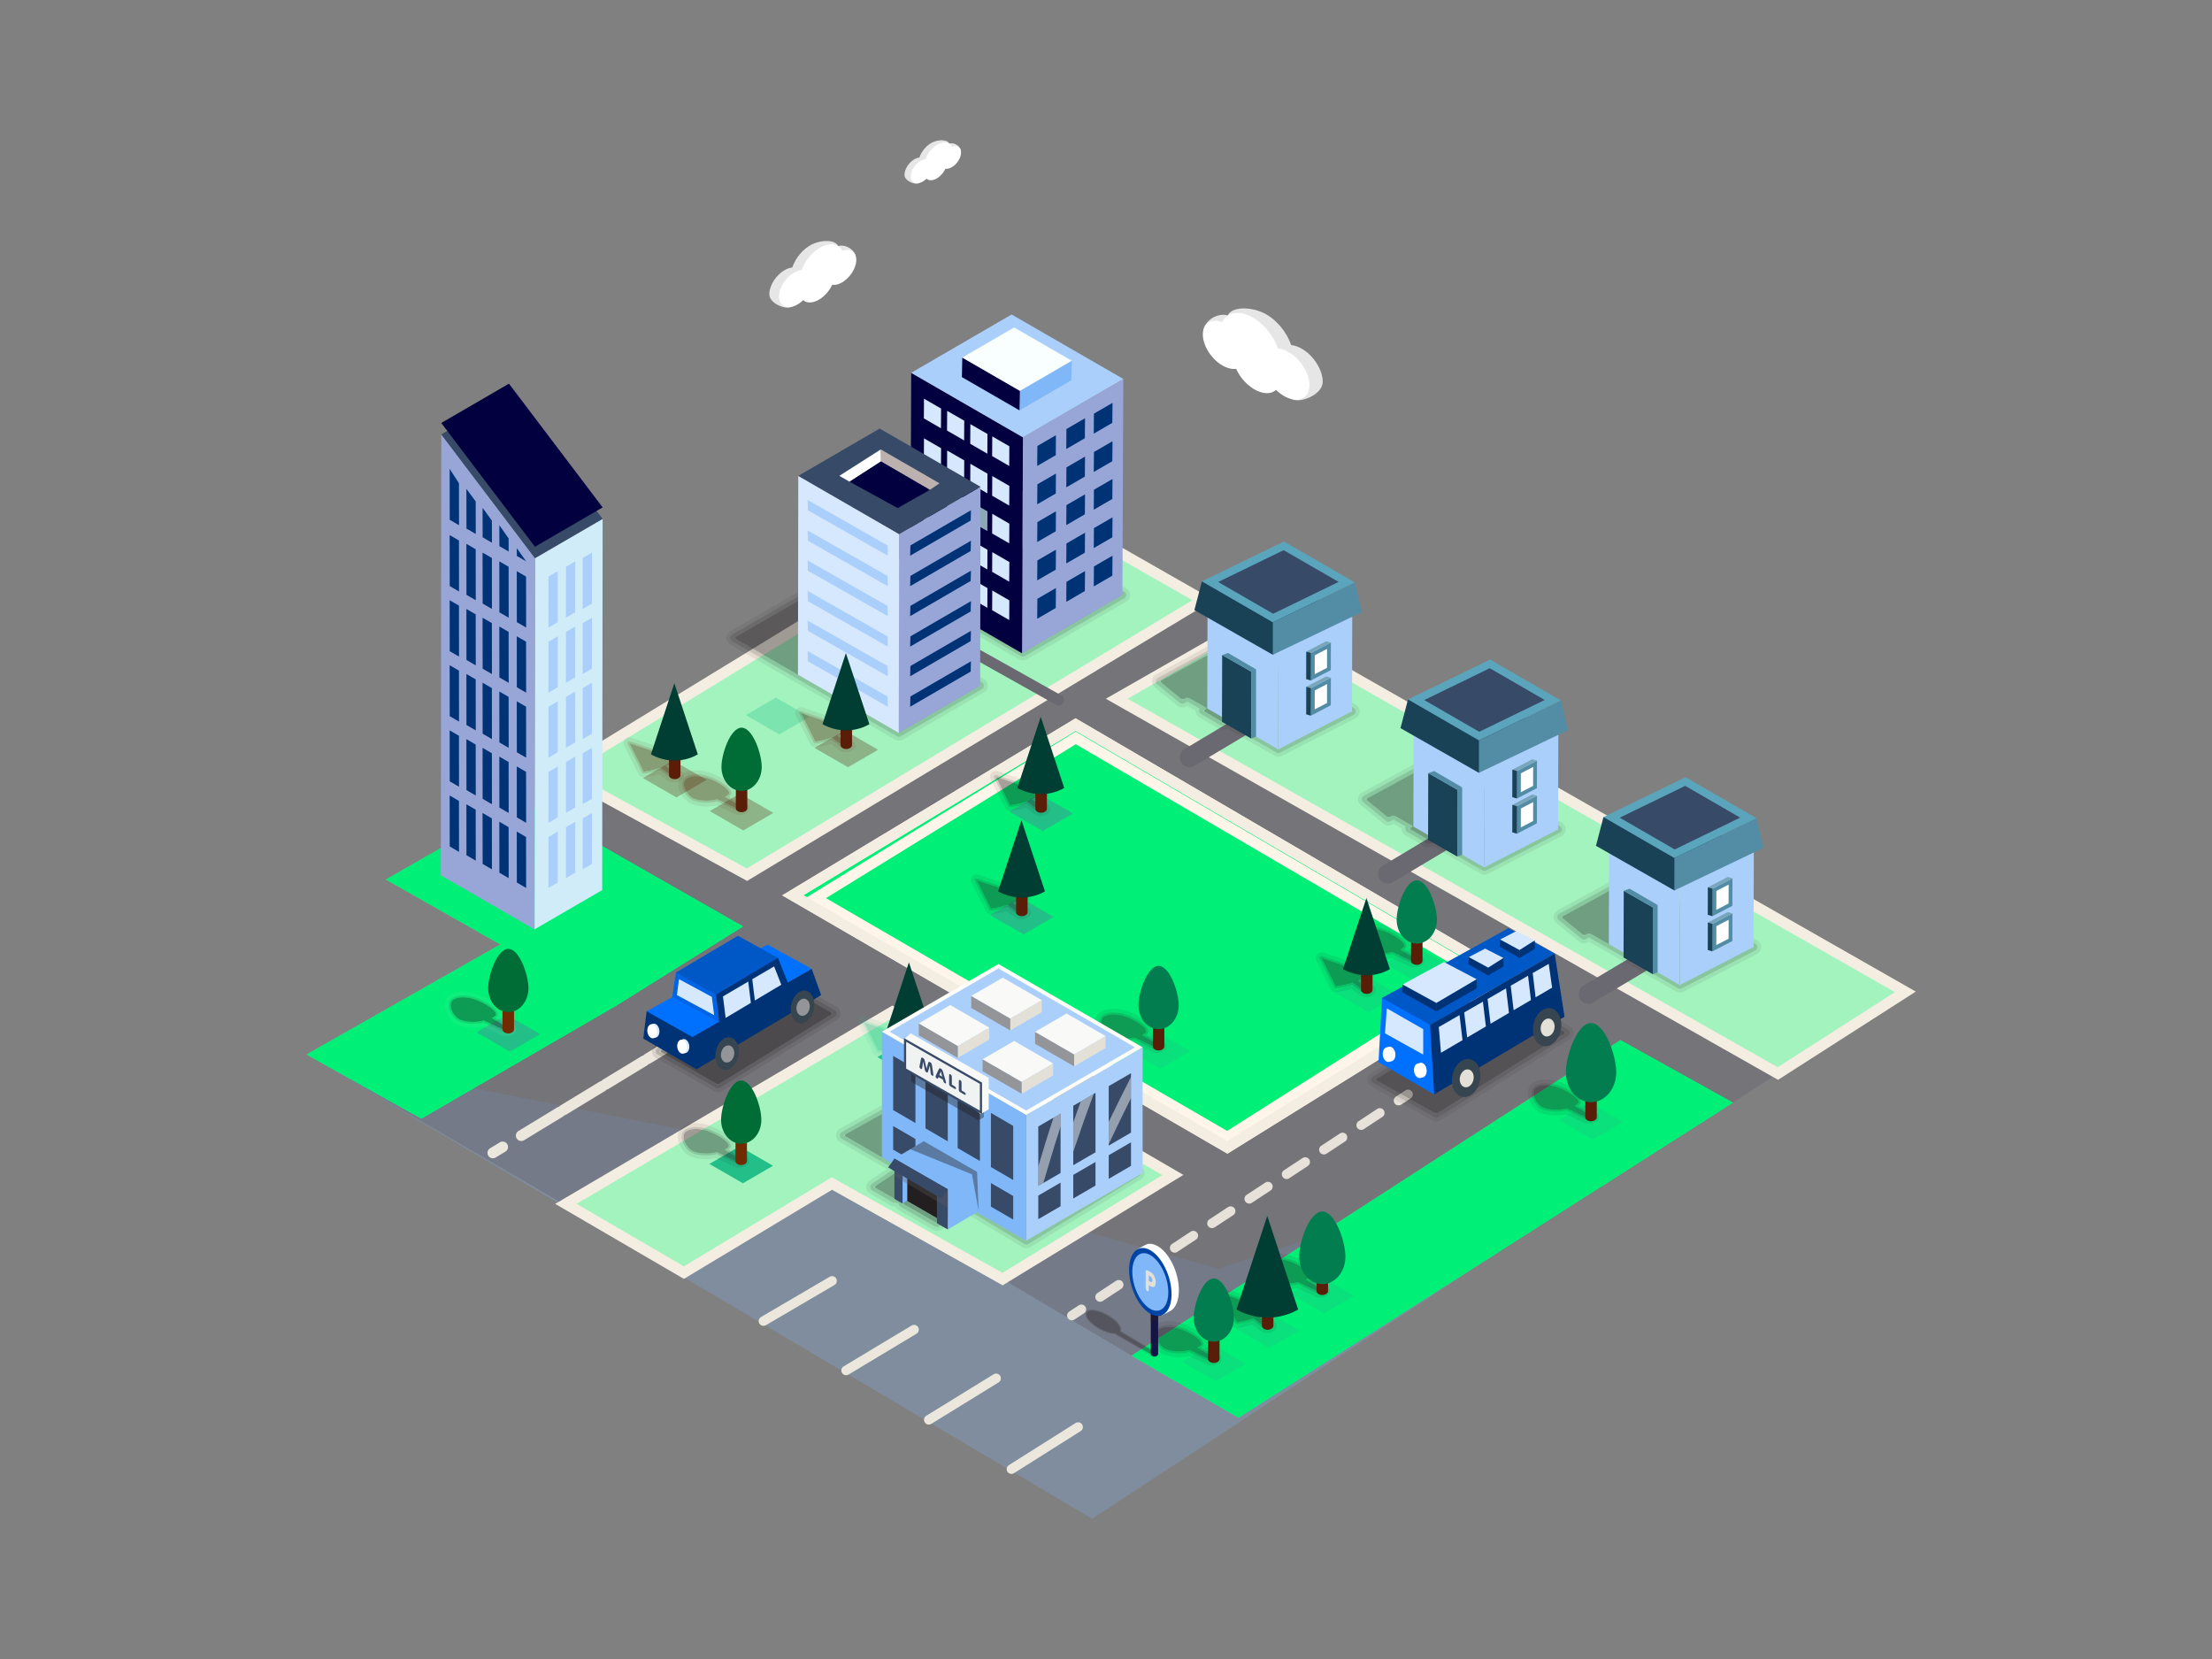 <?xml version="1.0" encoding="UTF-8"?>
<svg xmlns="http://www.w3.org/2000/svg" viewBox="0 0 1024 768">
  <rect x="0" y="0" width="1024" height="768" fill="#808080" stroke="none"/>
  <defs>
    <style>
      .cls-1, .cls-2, .cls-3, .cls-4, .cls-5, .cls-6 {
        stroke-width: 5px;
      }

      .cls-1, .cls-4, .cls-5, .cls-7 {
        stroke-miterlimit: 10;
      }

      .cls-1, .cls-5 {
        stroke: #f4ede1;
      }

      .cls-1, .cls-8 {
        fill: #a3f3bf;
      }

      .cls-2, .cls-9, .cls-3, .cls-4, .cls-5, .cls-6, .cls-10 {
        fill: none;
      }

      .cls-2, .cls-9, .cls-3, .cls-6, .cls-10 {
        stroke-linejoin: round;
      }

      .cls-2, .cls-3 {
        stroke: #ebe7dc;
        stroke-linecap: round;
      }

      .cls-9 {
        stroke: #231f20;
      }

      .cls-9, .cls-11, .cls-12 {
        opacity: .4;
      }

      .cls-13, .cls-14, .cls-15, .cls-12, .cls-16, .cls-17 {
        mix-blend-mode: multiply;
      }

      .cls-3 {
        stroke-dasharray: 0 0 11.42 11.42;
      }

      .cls-4 {
        stroke: #fff5e9;
      }

      .cls-7 {
        fill: #f1f2f2;
        stroke: #374a68;
      }

      .cls-6, .cls-10 {
        stroke: #6a6971;
      }

      .cls-18 {
        fill: #f2f6f8;
      }

      .cls-18, .cls-19, .cls-14, .cls-15, .cls-20, .cls-21, .cls-22, .cls-23, .cls-24, .cls-25, .cls-26, .cls-27, .cls-28, .cls-29, .cls-30, .cls-31, .cls-32, .cls-33, .cls-34, .cls-35, .cls-36, .cls-37, .cls-38, .cls-39, .cls-40, .cls-41, .cls-8, .cls-42, .cls-43, .cls-44, .cls-45, .cls-46, .cls-47, .cls-48, .cls-49, .cls-50, .cls-51, .cls-52, .cls-53, .cls-54, .cls-55, .cls-56, .cls-57, .cls-58, .cls-59, .cls-60, .cls-61, .cls-62 {
        stroke-width: 0px;
      }

      .cls-18, .cls-19, .cls-17 {
        opacity: .5;
      }

      .cls-19, .cls-61 {
        fill: #6a6971;
      }

      .cls-14, .cls-15, .cls-16 {
        opacity: .3;
      }

      .cls-14, .cls-35 {
        fill: #22bf88;
      }

      .cls-15, .cls-29 {
        fill: #591d08;
      }

      .cls-63 {
        opacity: .2;
      }

      .cls-20 {
        fill: #e6e6e6;
      }

      .cls-20, .cls-21 {
        fill-rule: evenodd;
      }

      .cls-21, .cls-47 {
        fill: #fff;
      }

      .cls-64 {
        isolation: isolate;
      }

      .cls-22 {
        fill: #f9ffff;
      }

      .cls-23 {
        fill: #f9f9f7;
      }

      .cls-24 {
        fill: #79a6bb;
      }

      .cls-25 {
        fill: #5ba5bc;
      }

      .cls-26 {
        fill: #538da5;
      }

      .cls-27 {
        fill: #702c00;
      }

      .cls-28 {
        fill: #5a5c60;
      }

      .cls-30 {
        fill: #374550;
      }

      .cls-31 {
        fill: #374a68;
      }

      .cls-32 {
        fill: #194256;
      }

      .cls-33 {
        fill: #151545;
      }

      .cls-34 {
        fill: #231f20;
      }

      .cls-36 {
        fill: #1beb83;
      }

      .cls-37 {
        fill: #d0ecf9;
      }

      .cls-38 {
        fill: #abcffb;
      }

      .cls-39 {
        fill: #d6e8fd;
      }

      .cls-40 {
        fill: #bcb1af;
      }

      .cls-41 {
        fill: #d7ebf4;
      }

      .cls-42 {
        fill: #8ba7b5;
      }

      .cls-43 {
        fill: #98a6d7;
      }

      .cls-44 {
        fill: #7f8d9e;
      }

      .cls-45 {
        fill: #939598;
      }

      .cls-46 {
        fill: #80b7f9;
      }

      .cls-48 {
        fill: #fffefb;
      }

      .cls-49 {
        fill: #e3e0d7;
      }

      .cls-50 {
        fill: #e6e2d9;
      }

      .cls-51 {
        fill: #ebe7dc;
      }

      .cls-52 {
        fill: #027d4f;
      }

      .cls-53 {
        fill: #00ef77;
      }

      .cls-54 {
        fill: #0058c6;
      }

      .cls-55 {
        fill: #003d32;
      }

      .cls-56 {
        fill: #003276;
      }

      .cls-57 {
        fill: #0045a6;
      }

      .cls-58 {
        fill: #0071ff;
      }

      .cls-59 {
        fill: #0065e4;
      }

      .cls-60 {
        fill: #006c36;
      }

      .cls-62 {
        fill: #02003f;
      }

      .cls-10 {
        stroke-width: 9px;
      }
    </style>
  </defs>
  <g class="cls-64">
    <g id="Layer_1" data-name="Layer 1">
      <polygon class="cls-44" points="381.94 536.13 142.56 488.43 505.61 703.09 801.53 508.75 563.91 587.37 381.94 536.13"/>
      <polygon class="cls-19" points="141.95 488.17 313.93 588.25 404.03 530.39 464.11 592.12 523.88 627.59 802.15 510.46 823.03 496.97 584.23 292.33 556.92 277.81 281.24 352.4 265.34 356.81 218.52 410.7 230.01 429.25 249.44 439.85 141.95 488.17"/>
      <g>
        <g>
          <path class="cls-50" d="M551.48,570.02c-.09.04-.19.1-.27.15l-8.63,5.68c-1.02.67-1.3,2.04-.63,3.06.42.64,1.13.99,1.85.99.33,0,.66-.07.97-.23.08-.04.16-.09.24-.14l8.63-5.68c1.02-.67,1.3-2.04.63-3.06-.61-.93-1.81-1.25-2.78-.79Z"/>
          <path class="cls-50" d="M516.67,592.9l-8.63,5.68c-1.02.67-1.3,2.04-.63,3.06.42.64,1.13,1,1.85,1,.42,0,.84-.12,1.21-.36l8.63-5.68c.13-.09.25-.19.36-.3.72-.73.85-1.88.27-2.76-.67-1.02-2.04-1.3-3.06-.63Z"/>
          <path class="cls-50" d="M568.71,558.68c-.08.04-.16.08-.23.13l-8.63,5.68c-1.02.67-1.3,2.04-.63,3.06.42.65,1.13,1,1.85,1,.32,0,.64-.07.95-.21.09-.04.18-.09.27-.15l8.63-5.68c1.02-.67,1.3-2.04.63-3.06-.62-.94-1.84-1.26-2.83-.77Z"/>
          <path class="cls-50" d="M534.65,581.23c-.25.06-.49.16-.71.31l-8.63,5.68c-.12.08-.23.17-.33.26-.75.72-.9,1.9-.31,2.8.42.64,1.13.99,1.85.99.42,0,.84-.12,1.21-.36l8.64-5.68c1.02-.67,1.3-2.04.63-3.06-.52-.8-1.47-1.14-2.35-.94Z"/>
          <path class="cls-50" d="M640.61,513.99c-.67-1.02-2.04-1.3-3.06-.63l-8.64,5.68c-1.02.67-1.3,2.04-.63,3.06.42.64,1.13.99,1.85.99.26,0,.52-.05.77-.14.15-.06.3-.13.44-.23l8.63-5.68c.65-.43,1-1.13.99-1.85,0-.41-.12-.83-.36-1.21Z"/>
          <path class="cls-50" d="M620.29,524.72l-8.64,5.68c-1.02.67-1.3,2.04-.63,3.06.42.64,1.13.99,1.85.99.26,0,.51-.04.76-.14.16-.06.31-.13.45-.23l8.63-5.68c.65-.43,1-1.14.99-1.87,0-.41-.12-.82-.36-1.19-.67-1.02-2.04-1.3-3.06-.63Z"/>
          <path class="cls-50" d="M603.28,535.93c-.09.04-.18.09-.27.15l-8.63,5.68c-1.02.67-1.3,2.04-.63,3.06.42.65,1.13,1,1.85,1,.33,0,.67-.07.98-.23.08-.04.16-.08.23-.13l8.63-5.68c1.02-.67,1.3-2.04.63-3.06-.61-.93-1.81-1.25-2.79-.78Z"/>
          <path class="cls-50" d="M585.99,547.31c-.08.04-.17.09-.25.14l-8.64,5.68c-1.02.67-1.3,2.04-.63,3.06.42.64,1.13.99,1.85.99.17,0,.33-.02.5-.06.25-.06.49-.16.72-.31l8.63-5.68c1.02-.67,1.3-2.04.63-3.06-.62-.94-1.83-1.25-2.81-.77Z"/>
        </g>
        <g>
          <path class="cls-50" d="M499.4,604.26l-4.43,2.91c-.64.42-.99,1.13-1,1.85,0,.42.12.84.36,1.21.42.64,1.13,1,1.85,1,.42,0,.84-.12,1.21-.36l4.43-2.91c.64-.42.99-1.13,1-1.85,0-.42-.12-.84-.36-1.21-.67-1.02-2.04-1.3-3.06-.63Z"/>
          <path class="cls-50" d="M653.68,505.4c-.67-1.02-2.04-1.3-3.06-.63l-4.43,2.91c-.65.42-.99,1.13-.99,1.85,0,.42.12.84.36,1.21.42.64,1.13.99,1.85.99.42,0,.84-.12,1.21-.36l4.43-2.91c.65-.42.99-1.13.99-1.85,0-.42-.12-.84-.36-1.21Z"/>
        </g>
      </g>
      <g>
        <path class="cls-2" d="M228.16,533.71l4.53-2.75-4.53,2.75Z"/>
        <path class="cls-3" d="M241.3,525.72l116.33-70.75-116.33,70.75Z"/>
        <path class="cls-2" d="M361.94,452.34l4.53-2.75-4.53,2.75Z"/>
      </g>
      <g class="cls-17">
        <path class="cls-34" d="M384.78,468.73c.42.24.43.65.02.9l-51.67,31.97c-.41.26-1.1.27-1.52.03l-25.48-14.54c-.42-.24-.43-.65-.02-.9l51.67-31.97c.41-.26,1.1-.27,1.52-.03l25.48,14.54Z"/>
        <g class="cls-11">
          <path class="cls-34" d="M358.54,453.76l27.01,15.41-53.18,32.9-27.01-15.41,53.18-32.9h0ZM358.54,451.99c-.32,0-.65.09-.93.26l-53.18,32.9c-.53.33-.85.91-.84,1.53.01.62.35,1.19.89,1.5l27.01,15.41c.27.15.57.23.88.23.32,0,.65-.09.93-.26l53.18-32.9c.53-.33.85-.91.84-1.53-.01-.62-.35-1.19-.89-1.5l-27.01-15.41c-.27-.16-.57-.23-.88-.23h0Z"/>
        </g>
        <g class="cls-63">
          <path class="cls-34" d="M358.54,453.76l27.01,15.41-53.18,32.9-27.01-15.41,53.18-32.9h0ZM358.54,450.22c-.65,0-1.29.18-1.86.53l-53.18,32.9c-1.06.66-1.7,1.82-1.67,3.07.02,1.25.7,2.39,1.78,3.01l27.01,15.41c.54.31,1.15.46,1.75.46.65,0,1.29-.18,1.86-.53l53.18-32.9c1.06-.66,1.7-1.82,1.67-3.07-.02-1.25-.7-2.39-1.78-3.01l-27.01-15.41c-.54-.31-1.15-.46-1.75-.46h0Z"/>
        </g>
      </g>
      <g class="cls-12">
        <path class="cls-34" d="M724.13,477.61c.42.24.43.64.02.9l-58.47,36.66c-.41.26-1.1.28-1.52.04l-26.77-14.95c-.42-.24-.43-.64-.02-.9l58.47-36.67c.41-.26,1.1-.28,1.52-.04l26.77,14.95Z"/>
        <g class="cls-11">
          <path class="cls-34" d="M696.59,462.23l28.31,15.81-59.97,37.6-28.31-15.81,59.97-37.6h0ZM696.59,460.47c-.33,0-.65.09-.94.27l-59.97,37.6c-.53.33-.84.92-.83,1.54.02.62.36,1.19.9,1.5l28.31,15.81c.27.15.56.22.86.22.33,0,.65-.09.94-.27l59.97-37.6c.53-.33.84-.92.83-1.54-.02-.62-.36-1.19-.9-1.5l-28.31-15.81c-.27-.15-.56-.22-.86-.22h0Z"/>
        </g>
        <g class="cls-63">
          <path class="cls-34" d="M696.59,462.23l28.31,15.81-59.97,37.6-28.31-15.81,59.97-37.6h0ZM696.59,458.7c-.65,0-1.3.18-1.88.54l-59.97,37.6c-1.06.66-1.69,1.84-1.66,3.08.03,1.25.72,2.39,1.81,3l28.31,15.81c.54.3,1.13.45,1.72.45.65,0,1.3-.18,1.88-.54l59.97-37.6c1.06-.66,1.69-1.84,1.66-3.08-.03-1.25-.72-2.39-1.81-3l-28.31-15.81c-.54-.3-1.13-.45-1.72-.45h0Z"/>
        </g>
      </g>
      <g>
        <polygon class="cls-36" points="385.12 547.89 464.11 592.12 542.95 543.95 413.1 468.38 261.97 557.3 316.58 589.13 385.12 547.89"/>
        <g class="cls-13">
          <path class="cls-36" d="M413.12,474.52l119.48,69.54-68.61,41.92-76.28-42.71-2.69-1.5-2.64,1.59-65.86,39.62-44.07-25.7,140.66-82.76h0ZM413.1,468.38l-151.13,88.92,54.6,31.84,68.55-41.24,78.98,44.23,78.84-48.17-129.85-75.57h0Z"/>
        </g>
        <polygon class="cls-1" points="385.12 547.89 464.11 592.12 542.95 543.95 413.1 468.38 261.97 557.3 316.58 589.13 385.12 547.89"/>
      </g>
      <g>
        <path class="cls-36" d="M516.97,323.46l306.06,173.51,59.02-37.81-301.58-171.99-63.5,36.29Z"/>
        <g class="cls-13">
          <path class="cls-36" d="M580.48,293.28l291.34,166.15-48.95,31.36-295.18-167.34,52.79-30.17h0ZM580.47,287.17l-63.5,36.29,306.06,173.51,59.02-37.81-301.58-171.99h0Z"/>
        </g>
        <path class="cls-1" d="M516.97,323.46l306.06,173.51,59.02-37.81-301.58-171.99-63.5,36.29Z"/>
      </g>
      <g>
        <polygon class="cls-36" points="290.38 462.3 343.9 428.89 242.2 370.86 178.7 407.15 231.68 437.22 141.95 488.17 195.03 517.81 283.4 466.58 283.47 466.62 288.8 463.29 290.41 462.32 290.38 462.3"/>
        <g class="cls-13">
          <path class="cls-36" d="M242.21,376.96l91.36,52.13-45.99,28.71c-.12.08-.24.16-.35.24l-1.17.71s-.04.02-.05.03l-4.6,2.87c-.22.09-.44.2-.66.32l-85.76,49.72-42.23-23.58,81.55-46.3c1.66-.94,2.68-2.7,2.68-4.61,0-1.91-1.03-3.67-2.68-4.61l-44.89-25.48,52.8-30.17h0ZM242.2,370.86l-63.5,36.29,52.98,30.07-89.73,50.95,53.08,29.64,88.37-51.24.08.04,5.33-3.33,1.6-.97h-.02s53.52-33.43,53.52-33.43l-101.7-58.03h0Z"/>
        </g>
        <polygon class="cls-53" points="290.38 462.3 343.9 428.89 242.2 370.86 178.7 407.15 231.68 437.22 141.95 488.17 195.03 517.81 283.4 466.58 283.47 466.62 288.8 463.29 290.41 462.32 290.38 462.3"/>
      </g>
      <g>
        <path class="cls-36" d="M259.47,357.67l86.32,47.25,211.13-127.12-86.2-49.21-211.25,129.07Z"/>
        <g class="cls-13">
          <path class="cls-36" d="M470.81,234.75l75.63,43.18-200.78,120.89-75.62-41.39,200.77-122.67h0ZM470.72,228.6l-211.25,129.07,86.32,47.25,211.13-127.12-86.2-49.21h0Z"/>
        </g>
        <path class="cls-1" d="M259.47,357.67l86.32,47.25,211.13-127.12-86.2-49.21-211.25,129.07Z"/>
      </g>
      <g>
        <path class="cls-53" d="M367.02,414.45l201.15,116.7,128.19-79.66-198.43-116.06-130.91,79.02Z"/>
        <g class="cls-13">
          <path class="cls-4" d="M497.98,341.6l188.13,110.03-117.97,74.82-190.65-110.61,120.49-74.24h0ZM497.93,335.43l-130.91,79.02,201.15,116.7,128.19-79.66-198.43-116.06h0Z"/>
        </g>
        <path class="cls-5" d="M367.02,414.45l201.15,116.7,128.19-79.66-198.43-116.06-130.91,79.02Z"/>
      </g>
      <g>
        <polygon class="cls-35" points="496.69 376.58 482.75 384.68 467.25 375.73 481.19 367.63 496.69 376.58"/>
        <g class="cls-11">
          <path class="cls-34" d="M481.77,375.1c-.69,0-1.23-.17-1.35-.26l-5.03-3.87-.44.15c-3.18,1.04-6.12,1.49-7.34,1.64l-6.62-13.18,21.95,7.36c-.77.64-2.01,1.54-3.84,2.47l-1.22.62,5.64,4.55c-.14.1-.35.22-.64.34-.31.13-.7.19-1.12.19h0Z"/>
          <g class="cls-11">
            <path class="cls-34" d="M460.99,359.58l21.95,7.36c-.77.64-2.01,1.54-3.84,2.47l-1.22.62,5.64,4.55c-.14.1-.35.22-.64.34-.31.13-.7.19-1.12.19-.69,0-1.23-.17-1.35-.26l-5.03-3.87-.44.15c-3.18,1.04-6.12,1.49-7.34,1.64l-6.62-13.18h0ZM460.99,358.69c-.25,0-.5.11-.67.3-.23.27-.28.66-.12.98l6.62,13.18c.15.3.46.49.79.49.04,0,.07,0,.11,0,1.16-.14,4.22-.6,7.5-1.67l4.66,3.58c.38.27,1.14.45,1.89.45.54,0,1.04-.09,1.45-.26.31-.13.59-.27.81-.43.23-.16.37-.42.38-.69.01-.28-.11-.54-.33-.72l-4.58-3.69c1.94-.98,3.25-1.94,4-2.58.25-.21.36-.53.3-.84-.06-.31-.28-.57-.59-.67l-21.95-7.36c-.09-.03-.19-.05-.28-.05h0Z"/>
          </g>
          <g class="cls-63">
            <path class="cls-34" d="M460.99,359.58l21.95,7.36c-.77.64-2.01,1.54-3.84,2.47l-1.22.62,5.64,4.55c-.14.1-.35.22-.64.34-.31.13-.7.19-1.12.19-.69,0-1.23-.17-1.35-.26l-5.03-3.87-.44.15c-3.18,1.04-6.12,1.49-7.34,1.64l-6.62-13.18h0ZM460.99,356.93c-.75,0-1.49.32-2,.91-.7.81-.85,1.97-.37,2.93l6.62,13.18c.45.9,1.38,1.46,2.37,1.46.11,0,.22,0,.33-.02,1.11-.14,3.86-.54,6.94-1.47l3.93,3.02s.05.03.07.05c.98.71,2.47.76,2.9.76.78,0,1.49-.13,2.12-.39.43-.18.82-.38,1.15-.61.69-.48,1.11-1.25,1.14-2.08.03-.83-.33-1.63-.98-2.16l-2.57-2.07c.88-.56,1.54-1.08,2.02-1.47.74-.62,1.08-1.58.9-2.52-.18-.94-.85-1.72-1.76-2.02l-21.95-7.36c-.28-.09-.56-.14-.84-.14h0Z"/>
          </g>
        </g>
        <g>
          <path class="cls-29" d="M479.31,358.41v15.97c0,1.03,1.19,1.87,2.66,1.87s2.66-.84,2.66-1.87v-15.97h-5.33Z"/>
          <path class="cls-55" d="M492.64,364.74s-4.25,2.89-10.84,2.89c-6.24,0-10.84-2.89-10.84-2.89l10.83-32.9,10.86,32.9Z"/>
        </g>
      </g>
      <g>
        <g class="cls-16">
          <polygon class="cls-35" points="551.06 486.61 537.12 494.71 521.62 485.77 535.56 477.66 551.06 486.61"/>
        </g>
        <g class="cls-11">
          <path class="cls-34" d="M535.4,484.86c-.61,0-1.23-.2-1.85-.58l-.04-.03-8.47-3.95-.31.08c-1.37.36-2.98.56-4.66.56-2.76,0-5.28-.54-6.73-1.44-1.95-1.21-3.93-4.35-3.65-6.74.15-1.28.94-2.17,2.37-2.65,1.06-.36,2.21-.54,3.44-.54,4.48,0,8.93,2.35,11.18,3.74,2.43,1.51,3.95,3.07,3.97,4.07,0,.13,0,.54-.72,1.03l-1.16.77,8.49,5.1c-.23.12-.55.27-.98.41-.29.1-.59.15-.9.15h0Z"/>
          <g class="cls-11">
            <path class="cls-34" d="M515.5,469.58c4.48,0,8.93,2.35,11.18,3.74,2.43,1.51,3.95,3.07,3.97,4.07,0,.13,0,.54-.72,1.03l-1.16.77,8.49,5.1c-.23.12-.55.27-.98.41-.29.1-.59.15-.9.15-.61,0-1.23-.2-1.85-.58l-.04-.03-8.47-3.95-.31.08c-1.37.36-2.98.56-4.66.56-2.76,0-5.28-.54-6.73-1.44-1.95-1.21-3.93-4.35-3.65-6.74.15-1.28.94-2.17,2.37-2.65,1.06-.36,2.21-.54,3.44-.54h0ZM515.5,468.69c-1.32,0-2.58.2-3.72.58-2.21.75-2.83,2.25-2.96,3.39-.32,2.79,1.88,6.24,4.06,7.59,1.59.98,4.28,1.57,7.19,1.57,1.75,0,3.44-.2,4.88-.59h0l8.13,3.79c.77.47,1.54.71,2.32.71.4,0,.79-.07,1.18-.19.42-.14.8-.3,1.12-.47.28-.15.46-.44.47-.76,0-.32-.16-.62-.43-.78l-7.3-4.38c.75-.5,1.12-1.1,1.11-1.78-.03-1.84-2.76-3.8-4.39-4.81-2.33-1.45-6.95-3.88-11.65-3.88h0Z"/>
          </g>
          <g class="cls-63">
            <path class="cls-34" d="M515.5,469.58c4.48,0,8.93,2.35,11.18,3.74,2.43,1.51,3.95,3.07,3.97,4.07,0,.13,0,.54-.72,1.03l-1.16.77,8.49,5.1c-.23.12-.55.27-.98.41-.29.1-.59.15-.9.15-.61,0-1.23-.2-1.85-.58l-.04-.03-8.47-3.95-.31.08c-1.37.36-2.98.56-4.66.56-2.76,0-5.28-.54-6.73-1.44-1.95-1.21-3.93-4.35-3.65-6.74.15-1.28.94-2.17,2.37-2.65,1.06-.36,2.21-.54,3.44-.54h0ZM515.5,466.93c-1.52,0-2.96.23-4.29.68-2.41.81-3.89,2.54-4.15,4.86-.42,3.61,2.21,7.64,4.89,9.3,1.88,1.17,4.84,1.84,8.12,1.84,1.65,0,3.26-.17,4.7-.49l7.48,3.49c1.02.61,2.08.92,3.15.92.59,0,1.18-.1,1.74-.29.52-.17.98-.37,1.39-.59.84-.45,1.37-1.32,1.4-2.27.02-.95-.47-1.85-1.28-2.34l-5.58-3.35c.17-.42.25-.87.24-1.33-.04-2.04-1.79-4.15-5.22-6.28-2.49-1.55-7.44-4.14-12.58-4.14h0Z"/>
          </g>
        </g>
        <g>
          <path class="cls-29" d="M533.68,468.44v15.97c0,1.03,1.19,1.87,2.66,1.87s2.66-.84,2.66-1.87v-15.97h-5.33Z"/>
          <path class="cls-52" d="M527.02,465.33c0,6.13,4.17,11.09,9.32,11.09s9.32-4.97,9.32-11.09-4.17-18.19-9.32-18.19-9.32,12.07-9.32,18.19Z"/>
        </g>
      </g>
      <g>
        <g class="cls-16">
          <polygon class="cls-35" points="670.6 447 656.66 455.1 641.16 446.15 655.09 438.05 670.6 447"/>
        </g>
        <g class="cls-11">
          <path class="cls-34" d="M654.93,445.25c-.61,0-1.23-.2-1.85-.58l-.04-.03-8.47-3.95-.31.08c-1.37.36-2.98.56-4.66.56-2.76,0-5.28-.54-6.73-1.44-1.95-1.21-3.93-4.35-3.65-6.74.15-1.28.94-2.17,2.37-2.65,1.06-.36,2.21-.54,3.44-.54,4.48,0,8.93,2.35,11.18,3.74,2.43,1.51,3.95,3.07,3.97,4.07,0,.13,0,.54-.72,1.03l-1.16.77,8.5,5.1c-.23.12-.55.27-.99.41-.29.1-.59.15-.89.15h0Z"/>
          <g class="cls-11">
            <path class="cls-34" d="M635.03,429.96c4.48,0,8.93,2.35,11.18,3.74,2.43,1.51,3.95,3.07,3.97,4.07,0,.13,0,.54-.72,1.03l-1.16.77,8.5,5.1c-.23.12-.55.27-.99.41-.29.1-.59.15-.89.15-.61,0-1.23-.2-1.85-.58l-.04-.03-8.47-3.95-.31.08c-1.37.36-2.98.56-4.66.56-2.76,0-5.28-.54-6.73-1.44-1.95-1.21-3.93-4.35-3.65-6.74.15-1.28.94-2.17,2.37-2.65,1.06-.36,2.21-.54,3.44-.54h0ZM635.03,429.08c-1.32,0-2.57.2-3.72.58-2.21.75-2.83,2.25-2.96,3.39-.32,2.79,1.88,6.24,4.06,7.59,1.59.98,4.27,1.57,7.19,1.57,1.75,0,3.44-.2,4.88-.59h0l8.13,3.79h0c.77.47,1.55.71,2.32.71.4,0,.79-.07,1.18-.19.43-.14.8-.3,1.12-.47.28-.15.46-.44.46-.76,0-.32-.16-.61-.43-.78l-7.3-4.38c.75-.5,1.12-1.1,1.11-1.78-.03-1.83-2.76-3.8-4.39-4.81-2.33-1.45-6.95-3.88-11.65-3.88h0Z"/>
          </g>
          <g class="cls-63">
            <path class="cls-34" d="M635.03,429.96c4.48,0,8.93,2.35,11.18,3.74,2.43,1.51,3.95,3.07,3.97,4.07,0,.13,0,.54-.72,1.03l-1.16.77,8.5,5.1c-.23.12-.55.27-.99.41-.29.1-.59.15-.89.15-.61,0-1.23-.2-1.85-.58l-.04-.03-8.47-3.95-.31.08c-1.37.36-2.98.56-4.66.56-2.76,0-5.28-.54-6.73-1.44-1.95-1.21-3.93-4.35-3.65-6.74.15-1.28.94-2.17,2.37-2.65,1.06-.36,2.21-.54,3.44-.54h0ZM635.03,427.31c-1.51,0-2.96.23-4.29.68-2.41.81-3.89,2.54-4.16,4.86-.42,3.61,2.21,7.64,4.89,9.3,1.88,1.17,4.84,1.84,8.12,1.84,1.65,0,3.26-.17,4.7-.49l7.48,3.49c1.02.61,2.08.92,3.15.92.59,0,1.18-.1,1.74-.29.52-.18.99-.37,1.39-.59.84-.45,1.37-1.32,1.39-2.27.02-.95-.47-1.84-1.29-2.34l-5.58-3.35c.17-.42.25-.87.24-1.34-.03-2.03-1.79-4.14-5.22-6.27-2.49-1.55-7.44-4.14-12.58-4.14h0Z"/>
          </g>
        </g>
        <g>
          <path class="cls-29" d="M653.21,428.82v15.97c0,1.03,1.19,1.87,2.66,1.87s2.66-.84,2.66-1.87v-15.97h-5.33Z"/>
          <path class="cls-52" d="M646.56,425.72c0,6.13,4.17,11.09,9.32,11.09s9.32-4.97,9.32-11.09-4.17-18.19-9.32-18.19-9.32,12.07-9.32,18.19Z"/>
        </g>
      </g>
      <g>
        <polygon class="cls-14" points="647.45 460.46 633.51 468.56 618.01 459.61 631.95 451.51 647.45 460.46"/>
        <g class="cls-11">
          <path class="cls-34" d="M632.53,458.98c-.69,0-1.23-.17-1.35-.26l-5.03-3.87-.44.15c-3.18,1.04-6.12,1.49-7.34,1.64l-6.62-13.18,21.95,7.36c-.77.64-2.01,1.54-3.84,2.47l-1.22.62,5.64,4.55c-.14.1-.35.22-.64.34-.31.13-.7.19-1.12.19h0Z"/>
          <g class="cls-11">
            <path class="cls-34" d="M611.76,443.45l21.95,7.36c-.77.64-2.01,1.54-3.84,2.47l-1.22.62,5.64,4.55c-.14.1-.35.22-.64.34-.31.13-.7.19-1.12.19h0c-.69,0-1.23-.17-1.35-.26l-5.03-3.87-.44.15c-3.18,1.04-6.12,1.49-7.34,1.64l-6.62-13.18h0ZM611.76,442.57c-.25,0-.5.11-.67.3-.23.27-.28.66-.12.98l6.62,13.18c.15.3.46.49.79.49.04,0,.07,0,.11,0,1.16-.14,4.22-.6,7.5-1.67l4.66,3.58c.38.27,1.14.45,1.89.45.54,0,1.04-.09,1.45-.26.32-.13.59-.27.81-.43.23-.16.37-.42.38-.69,0-.28-.11-.54-.33-.72l-4.58-3.69c1.94-.98,3.25-1.94,4-2.58.25-.2.36-.53.3-.84-.06-.31-.28-.57-.59-.67l-21.95-7.36c-.09-.03-.19-.05-.28-.05h0Z"/>
          </g>
          <g class="cls-63">
            <path class="cls-34" d="M611.76,443.45l21.95,7.36c-.77.64-2.01,1.54-3.84,2.47l-1.22.62,5.64,4.55c-.14.1-.35.22-.64.34-.31.13-.7.19-1.12.19h0c-.69,0-1.23-.17-1.35-.26l-5.03-3.87-.44.15c-3.18,1.04-6.12,1.49-7.34,1.64l-6.62-13.18h0ZM611.76,440.8c-.75,0-1.49.32-2,.91-.7.81-.85,1.97-.37,2.93l6.62,13.18c.45.9,1.38,1.46,2.37,1.46.11,0,.22,0,.33-.02,1.11-.14,3.86-.54,6.94-1.47l3.93,3.02s.05.03.07.05c.98.71,2.47.76,2.9.76.77,0,1.49-.13,2.12-.39.44-.18.83-.39,1.16-.62.68-.48,1.1-1.25,1.13-2.08.03-.83-.34-1.63-.98-2.15l-2.57-2.07c.87-.56,1.54-1.07,2.01-1.47.74-.62,1.08-1.58.9-2.52-.18-.94-.85-1.72-1.76-2.02l-21.95-7.36c-.28-.09-.56-.14-.84-.14h0Z"/>
          </g>
        </g>
        <g>
          <path class="cls-29" d="M630.07,442.28v15.97c0,1.03,1.19,1.87,2.66,1.87s2.66-.84,2.66-1.87v-15.97h-5.33Z"/>
          <path class="cls-55" d="M643.4,448.62s-4.25,2.89-10.84,2.89c-6.24,0-10.84-2.89-10.84-2.89l10.83-32.9,10.86,32.9Z"/>
        </g>
      </g>
      <g>
        <polygon class="cls-35" points="487.78 424.45 473.84 432.55 458.33 423.6 472.27 415.5 487.78 424.45"/>
        <g class="cls-11">
          <path class="cls-34" d="M472.86,422.97c-.69,0-1.23-.17-1.35-.26l-5.03-3.87-.44.15c-3.18,1.04-6.12,1.49-7.34,1.64l-6.62-13.18,21.95,7.36c-.77.64-2.01,1.54-3.84,2.46l-1.22.62,5.64,4.55c-.14.1-.35.22-.64.34-.31.13-.7.19-1.12.19h0Z"/>
          <g class="cls-11">
            <path class="cls-34" d="M452.08,407.45l21.95,7.36c-.77.64-2.01,1.54-3.84,2.46l-1.22.62,5.64,4.55c-.14.1-.35.22-.64.34-.31.13-.7.19-1.12.19-.69,0-1.23-.18-1.35-.26l-5.03-3.87-.44.15c-3.18,1.04-6.12,1.49-7.34,1.64l-6.62-13.18h0ZM452.08,406.56c-.25,0-.5.11-.67.3-.23.27-.28.66-.12.98l6.62,13.18c.15.3.46.49.79.49.04,0,.07,0,.11,0,1.16-.14,4.22-.6,7.5-1.67h0l4.66,3.58c.38.27,1.15.45,1.89.45.54,0,1.04-.09,1.45-.26.31-.13.58-.27.81-.43.23-.16.37-.42.38-.69.01-.28-.11-.55-.33-.72l-4.58-3.69h0c1.94-.98,3.25-1.94,4-2.58.25-.2.36-.53.3-.84-.06-.31-.28-.57-.59-.67l-21.95-7.36c-.09-.03-.19-.05-.28-.05h0Z"/>
          </g>
          <g class="cls-63">
            <path class="cls-34" d="M452.08,407.45l21.95,7.36c-.77.64-2.01,1.54-3.84,2.46l-1.22.62,5.64,4.55c-.14.1-.35.22-.64.34-.31.13-.7.19-1.12.19-.69,0-1.23-.18-1.35-.26l-5.03-3.87-.44.15c-3.18,1.04-6.12,1.49-7.34,1.64l-6.62-13.18h0ZM452.08,404.8c-.75,0-1.49.32-2,.91-.7.81-.85,1.97-.37,2.93l6.62,13.18c.45.9,1.38,1.46,2.37,1.46.11,0,.22,0,.33-.02,1.11-.14,3.86-.54,6.94-1.47l3.93,3.02s.05.04.08.06c.98.7,2.46.76,2.89.76.78,0,1.49-.13,2.12-.39.43-.17.81-.38,1.15-.61.69-.48,1.11-1.25,1.14-2.08.03-.84-.33-1.64-.98-2.16l-2.57-2.07c.87-.56,1.54-1.07,2.01-1.47.74-.62,1.08-1.58.9-2.52-.18-.94-.85-1.72-1.76-2.02l-21.95-7.36c-.28-.09-.56-.14-.84-.14h0Z"/>
          </g>
        </g>
        <g>
          <path class="cls-29" d="M470.39,406.28v15.97c0,1.03,1.19,1.87,2.66,1.87s2.66-.84,2.66-1.87v-15.97h-5.33Z"/>
          <path class="cls-55" d="M483.72,412.61s-4.25,2.89-10.84,2.89c-6.24,0-10.84-2.89-10.84-2.89l10.83-32.9,10.86,32.9Z"/>
        </g>
      </g>
      <g>
        <g class="cls-11">
          <path class="cls-34" d="M518.8,275.05c.44.2.46.57.04.81l-44.58,25.9c-.42.24-1.11.25-1.53,0l-74.79-43.13c-.42-.24-.42-.64,0-.88l36.39-21c.42-.24,1.13-.27,1.57-.07l82.9,38.37Z"/>
          <g class="cls-11">
            <path class="cls-34" d="M435.1,236.31l84.51,39.11-46.11,26.78-76.32-44.01,37.92-21.88h0ZM435.1,234.54c-.31,0-.61.08-.88.24l-37.92,21.88c-.55.32-.88.9-.88,1.53,0,.63.34,1.21.88,1.53l76.32,44.01c.27.16.58.24.88.24s.61-.08.89-.24l46.11-26.78c.57-.33.91-.95.88-1.61-.03-.66-.42-1.24-1.02-1.52l-84.51-39.11c-.24-.11-.49-.16-.74-.16h0Z"/>
          </g>
          <g class="cls-63">
            <path class="cls-34" d="M435.1,236.31l84.51,39.11-46.11,26.78-76.32-44.01,37.92-21.88h0ZM435.1,232.78c-.61,0-1.22.16-1.77.47l-37.92,21.88c-1.09.63-1.77,1.8-1.77,3.06,0,1.26.67,2.43,1.77,3.06l76.32,44.01c.55.32,1.16.47,1.77.47s1.23-.16,1.77-.48l46.11-26.78c1.14-.66,1.82-1.9,1.75-3.22-.06-1.32-.85-2.49-2.05-3.04l-84.51-39.11c-.47-.22-.98-.33-1.48-.33h0Z"/>
          </g>
        </g>
        <g class="cls-64">
          <polygon class="cls-43" points="520 175.43 519.6 275.42 473.13 302.43 473.53 202.44 520 175.43"/>
          <polygon class="cls-56" points="488.82 201.47 488.75 210.71 480.15 215.71 480.23 206.46 488.82 201.47"/>
          <polygon class="cls-56" points="502.29 193.62 502.21 202.86 493.62 207.86 493.69 198.61 502.29 193.62"/>
          <polygon class="cls-56" points="515.01 186.5 514.93 195.74 506.34 200.74 506.41 191.49 515.01 186.5"/>
          <polygon class="cls-56" points="488.82 219.23 488.75 228.47 480.15 233.46 480.23 224.22 488.82 219.23"/>
          <polygon class="cls-56" points="502.29 211.37 502.21 220.62 493.62 225.61 493.69 216.37 502.29 211.37"/>
          <polygon class="cls-56" points="515.01 204.26 514.93 213.5 506.34 218.49 506.41 209.25 515.01 204.26"/>
          <polygon class="cls-56" points="488.82 236.7 488.75 245.94 480.15 250.93 480.23 241.69 488.82 236.7"/>
          <polygon class="cls-56" points="502.29 228.85 502.21 238.09 493.62 243.08 493.69 233.84 502.29 228.85"/>
          <polygon class="cls-56" points="515.01 221.73 514.93 230.97 506.34 235.97 506.41 226.72 515.01 221.73"/>
          <polygon class="cls-56" points="488.82 254.46 488.75 263.7 480.15 268.69 480.23 259.45 488.82 254.46"/>
          <polygon class="cls-56" points="502.29 246.61 502.21 255.85 493.62 260.84 493.69 251.6 502.29 246.61"/>
          <polygon class="cls-56" points="515.01 239.49 514.93 248.73 506.34 253.72 506.41 244.48 515.01 239.49"/>
          <polygon class="cls-56" points="488.82 272.21 488.75 281.45 480.15 286.45 480.23 277.21 488.82 272.21"/>
          <polygon class="cls-56" points="502.29 264.36 502.21 273.6 493.62 278.6 493.69 269.35 502.29 264.36"/>
          <polygon class="cls-56" points="515.01 257.24 514.93 266.48 506.34 271.48 506.41 262.24 515.01 257.24"/>
          <polygon class="cls-62" points="473.53 202.44 473.13 302.43 421.42 272.58 421.82 172.59 473.53 202.44"/>
          <polygon class="cls-39" points="467.26 206.59 467.2 215.71 459.29 211.14 459.35 202.02 467.26 206.59"/>
          <polygon class="cls-39" points="457.13 200.91 457.07 210.03 449.15 205.46 449.21 196.35 457.13 200.91"/>
          <polygon class="cls-39" points="446.38 194.76 446.32 203.88 438.41 199.31 438.47 190.2 446.38 194.76"/>
          <polygon class="cls-39" points="435.66 189.14 435.59 198.26 427.68 193.69 427.74 184.57 435.66 189.14"/>
          <polygon class="cls-39" points="467.26 224.94 467.2 234.06 459.29 229.49 459.35 220.38 467.26 224.94"/>
          <polygon class="cls-39" points="457.13 219.27 457.07 228.38 449.15 223.81 449.21 214.7 457.13 219.27"/>
          <polygon class="cls-39" points="446.38 213.12 446.32 222.23 438.41 217.66 438.47 208.55 446.38 213.12"/>
          <polygon class="cls-39" points="435.66 207.49 435.59 216.61 427.68 212.04 427.74 202.92 435.66 207.49"/>
          <polygon class="cls-39" points="467.26 242.42 467.2 251.53 459.29 246.97 459.35 237.85 467.26 242.42"/>
          <polygon class="cls-42" points="457.13 236.74 457.07 245.85 449.15 241.29 449.21 232.17 457.13 236.74"/>
          <polygon class="cls-41" points="446.38 230.59 446.32 239.7 438.41 235.14 438.47 226.02 446.38 230.59"/>
          <polygon class="cls-41" points="435.66 224.96 435.59 234.08 427.68 229.51 427.74 220.4 435.66 224.96"/>
          <polygon class="cls-39" points="467.26 260.17 467.2 269.29 459.29 264.72 459.35 255.61 467.26 260.17"/>
          <polygon class="cls-39" points="457.13 254.5 457.07 263.61 449.15 259.05 449.21 249.93 457.13 254.5"/>
          <polygon class="cls-41" points="446.38 248.34 446.32 257.46 438.41 252.89 438.47 243.78 446.38 248.34"/>
          <polygon class="cls-41" points="435.66 242.72 435.59 251.84 427.68 247.27 427.74 238.15 435.66 242.72"/>
          <polygon class="cls-39" points="467.26 277.93 467.2 287.04 459.29 282.48 459.35 273.36 467.26 277.93"/>
          <polygon class="cls-39" points="457.13 272.25 457.07 281.37 449.15 276.8 449.21 267.69 457.13 272.25"/>
          <polygon class="cls-41" points="446.38 266.1 446.32 275.22 438.41 270.65 438.47 261.54 446.38 266.1"/>
          <polygon class="cls-41" points="435.66 260.48 435.59 269.59 427.68 265.03 427.74 255.91 435.66 260.48"/>
          <polygon class="cls-38" points="520 175.43 473.53 202.44 421.82 172.59 468.3 145.58 520 175.43"/>
        </g>
        <g class="cls-64">
          <polygon class="cls-46" points="496.15 166.99 495.95 176.04 471.96 189.97 472.16 180.92 496.15 166.99"/>
          <polygon class="cls-62" points="472.16 180.92 471.96 189.97 445.28 174.57 445.48 165.52 472.16 180.92"/>
          <polygon class="cls-22" points="496.15 166.99 472.16 180.92 445.48 165.52 469.47 151.58 496.15 166.99"/>
        </g>
      </g>
      <path class="cls-6" d="M449.96,301.6l40.19,22.53-40.19-22.53Z"/>
      <path class="cls-10" d="M550.66,350.63l27.38-16.34-27.38,16.34Z"/>
      <path class="cls-10" d="M642.53,404.51l27.38-16.34-27.38,16.34Z"/>
      <path class="cls-10" d="M735.28,460.17l27.38-16.34-27.38,16.34Z"/>
      <g>
        <polygon class="cls-35" points="435.67 490.23 421.73 498.33 406.22 489.38 420.16 481.28 435.67 490.23"/>
        <g class="cls-11">
          <path class="cls-35" d="M420.74,488.76c-.69,0-1.23-.17-1.35-.26l-5.03-3.87-.44.15c-3.17,1.04-6.12,1.48-7.34,1.64l-6.62-13.18,21.95,7.36c-.77.64-2.01,1.54-3.84,2.47l-1.22.62,5.64,4.55c-.14.1-.35.22-.64.34-.31.13-.7.19-1.12.19h0Z"/>
          <g class="cls-11">
            <path class="cls-35" d="M399.97,473.23l21.95,7.36c-.77.64-2.01,1.54-3.84,2.46l-1.22.62,5.64,4.55c-.14.1-.35.22-.64.34-.31.13-.7.19-1.12.19-.69,0-1.23-.17-1.35-.26l-5.03-3.87-.44.15c-3.17,1.04-6.12,1.48-7.34,1.64l-6.62-13.18h0ZM399.97,472.35c-.25,0-.5.11-.67.3-.23.27-.28.66-.12.98l6.62,13.18c.15.3.46.49.79.49.04,0,.07,0,.11,0,1.16-.15,4.23-.6,7.5-1.67l4.66,3.58c.38.27,1.14.45,1.89.45.54,0,1.04-.09,1.45-.26.31-.13.58-.27.81-.43.23-.16.37-.42.38-.69.01-.28-.11-.54-.33-.72l-4.58-3.69c1.94-.98,3.25-1.94,4-2.58.25-.21.36-.53.3-.84-.06-.31-.28-.57-.59-.67l-21.95-7.36c-.09-.03-.19-.05-.28-.05h0Z"/>
          </g>
          <g class="cls-63">
            <path class="cls-35" d="M399.97,473.23l21.95,7.36c-.77.64-2.01,1.54-3.84,2.46l-1.22.62,5.64,4.55c-.14.1-.35.22-.64.34-.31.13-.7.19-1.12.19-.69,0-1.23-.17-1.35-.26l-5.03-3.87-.44.15c-3.17,1.04-6.12,1.48-7.34,1.64l-6.62-13.18h0ZM399.97,470.58c-.75,0-1.49.32-2,.91-.7.81-.85,1.97-.37,2.93l6.62,13.18c.45.9,1.38,1.46,2.37,1.46.11,0,.22,0,.33-.02,1.11-.14,3.86-.54,6.94-1.47l3.93,3.02s.05.03.07.05c.98.71,2.47.76,2.9.76.78,0,1.49-.13,2.12-.39.43-.17.82-.38,1.15-.61.69-.48,1.11-1.25,1.14-2.08.03-.83-.33-1.63-.98-2.16l-2.57-2.07c.87-.56,1.54-1.07,2.01-1.47.74-.62,1.08-1.58.9-2.52-.18-.94-.85-1.72-1.76-2.02l-21.95-7.36c-.28-.09-.56-.14-.84-.14h0Z"/>
          </g>
        </g>
        <g>
          <path class="cls-35" d="M418.28,472.06v15.97c0,1.03,1.19,1.87,2.66,1.87s2.66-.84,2.66-1.87v-15.97h-5.33Z"/>
          <path class="cls-55" d="M431.61,478.39s-4.25,2.89-10.84,2.89c-6.24,0-10.84-2.89-10.84-2.89l10.83-32.9,10.86,32.9Z"/>
        </g>
      </g>
      <g class="cls-64">
        <polygon class="cls-58" points="709.15 465.5 663.92 506.61 638.16 491.75 639.77 461.97 709.15 465.5"/>
        <polygon class="cls-54" points="719.71 441.45 662.01 474.48 639.77 461.97 698.29 429.69 719.71 441.45"/>
      </g>
      <g class="cls-64">
        <polygon class="cls-56" points="719.71 441.45 662.01 474.48 663.92 506.61 724.26 470.67 719.71 441.45"/>
      </g>
      <g>
        <g>
          <path class="cls-30" d="M677.93,507.43c-.2,0-.4-.01-.59-.04-1.27-.17-2.38-.87-3.23-2.02-1.31-1.77-1.81-4.45-1.36-7.14.73-4.31,3.65-7.57,6.79-7.57.2,0,.39.01.59.04,1.26.17,2.38.87,3.23,2.02,1.31,1.78,1.82,4.45,1.36,7.15-.73,4.31-3.65,7.57-6.79,7.57Z"/>
          <path class="cls-30" d="M679.54,491.1c.18,0,.35.01.53.04,3.07.41,4.95,4.29,4.21,8.66-.7,4.11-3.47,7.2-6.35,7.2-.18,0-.36-.01-.54-.04-3.07-.41-4.95-4.29-4.21-8.65.7-4.12,3.48-7.2,6.36-7.2h0ZM679.54,490.21h0c-3.35,0-6.46,3.41-7.23,7.94-.48,2.81.06,5.61,1.44,7.48.92,1.25,2.14,2.01,3.53,2.2.22.03.44.04.65.04,3.35,0,6.46-3.41,7.23-7.93.48-2.82-.06-5.61-1.44-7.48-.92-1.25-2.14-2.01-3.53-2.2-.21-.03-.43-.04-.65-.04h0Z"/>
        </g>
        <path class="cls-49" d="M682.15,499.62c-.39,2.28-2.12,3.94-3.86,3.71-1.75-.23-2.85-2.28-2.46-4.56.39-2.28,2.12-3.94,3.86-3.71,1.75.24,2.85,2.28,2.46,4.56Z"/>
      </g>
      <g>
        <g>
          <path class="cls-30" d="M715.38,483.91c-.2,0-.4-.01-.59-.04-1.26-.17-2.38-.87-3.23-2.02-1.31-1.78-1.81-4.45-1.36-7.14.73-4.31,3.65-7.57,6.79-7.57.2,0,.4.01.59.04,1.26.17,2.38.87,3.23,2.02,1.31,1.77,1.82,4.45,1.36,7.15-.73,4.31-3.65,7.57-6.79,7.57Z"/>
          <path class="cls-30" d="M716.99,467.58c.18,0,.36.01.53.04,3.07.41,4.95,4.29,4.21,8.66-.7,4.11-3.47,7.2-6.36,7.2-.18,0-.36-.01-.53-.04-3.07-.41-4.95-4.29-4.21-8.66.7-4.11,3.47-7.2,6.36-7.2h0ZM717,466.69h0c-3.36,0-6.46,3.41-7.23,7.93-.48,2.81.06,5.61,1.44,7.48.92,1.25,2.14,2.01,3.53,2.2.22.03.43.04.65.04,3.35,0,6.46-3.41,7.23-7.94.48-2.82-.06-5.61-1.44-7.48-.92-1.25-2.14-2.01-3.53-2.2-.21-.03-.43-.04-.65-.04h0Z"/>
        </g>
        <path class="cls-49" d="M719.61,476.1c-.39,2.28-2.12,3.94-3.86,3.71-1.75-.24-2.85-2.28-2.47-4.56.39-2.28,2.12-3.94,3.86-3.71,1.75.23,2.85,2.28,2.46,4.56Z"/>
      </g>
      <g>
        <path class="cls-47" d="M660.41,495.09c.25,1.88-.61,3.54-1.93,3.71-1.31.17-2.58-1.22-2.82-3.1-.25-1.88.61-3.54,1.93-3.71,1.31-.17,2.58,1.23,2.83,3.11Z"/>
        <path class="cls-47" d="M659.37,495.36c.25,1.88-.62,3.54-1.93,3.71-1.31.17-2.58-1.22-2.83-3.11-.25-1.88.62-3.54,1.93-3.71,1.31-.17,2.58,1.23,2.83,3.11Z"/>
      </g>
      <g>
        <path class="cls-47" d="M645.94,487.63c.25,1.88-.61,3.54-1.93,3.71-1.31.17-2.58-1.22-2.82-3.1-.25-1.88.61-3.54,1.93-3.71,1.31-.16,2.58,1.23,2.82,3.11Z"/>
        <path class="cls-47" d="M644.9,487.9c.25,1.88-.62,3.54-1.93,3.71-1.31.17-2.58-1.23-2.82-3.11-.25-1.88.61-3.54,1.93-3.71,1.31-.17,2.58,1.23,2.83,3.11Z"/>
      </g>
      <polygon class="cls-39" points="658.84 476.43 642 466.78 641.15 478.36 658.84 488.2 658.84 476.43"/>
      <g>
        <polygon class="cls-39" points="679.2 480.26 687.86 475.18 686.49 463.7 677.82 468.68 679.2 480.26"/>
        <polygon class="cls-39" points="697.19 457.55 688.65 462.46 690.02 473.92 698.54 468.92 697.19 457.55"/>
        <polygon class="cls-39" points="710.88 461.69 718.52 457.21 716.95 446.2 709.54 450.46 710.88 461.69"/>
        <polygon class="cls-39" points="707.38 451.7 699.35 456.31 700.7 467.65 708.72 462.95 707.38 451.7"/>
        <polygon class="cls-39" points="675.66 469.92 666.05 475.45 667.07 487.37 677.04 481.52 675.66 469.92"/>
      </g>
      <polygon class="cls-56" points="649.06 459.27 664.93 468.2 664.93 464.28 649.3 455.73 649.06 459.27"/>
      <polygon class="cls-56" points="664.93 468.2 683.57 457.55 683.57 453.31 664.93 464.28 664.93 467.65 664.93 468.2"/>
      <polygon class="cls-39" points="683.57 453.31 664.93 464.28 649.3 455.73 668.45 445.36 683.57 453.31"/>
      <polygon class="cls-56" points="679.74 446.36 688.92 451.58 688.92 447.93 679.96 443.06 679.74 446.36"/>
      <polygon class="cls-56" points="688.92 451.58 695.97 447.41 695.97 443.45 688.92 447.93 688.92 451.07 688.92 451.58"/>
      <polygon class="cls-39" points="695.97 443.45 688.92 447.93 679.96 443.06 687.5 439.14 695.97 443.45"/>
      <polygon class="cls-56" points="694.25 438.23 703.43 443.45 703.43 439.79 694.47 434.92 694.25 438.23"/>
      <polygon class="cls-56" points="703.43 443.45 710.48 439.27 710.48 435.31 703.43 439.79 703.43 442.94 703.43 443.45"/>
      <polygon class="cls-39" points="710.48 435.31 703.43 439.79 694.47 434.92 702 431.01 710.48 435.31"/>
      <g>
        <polygon class="cls-35" points="357.85 539.67 343.91 547.77 328.4 538.82 342.34 530.72 357.85 539.67"/>
        <g class="cls-11">
          <path class="cls-34" d="M342.18,537.91c-.61,0-1.23-.2-1.85-.58l-.04-.03-8.47-3.95-.31.08c-1.37.36-2.98.56-4.66.56-2.76,0-5.28-.54-6.73-1.44-1.95-1.21-3.93-4.35-3.65-6.74.15-1.28.94-2.17,2.37-2.65,1.06-.36,2.21-.54,3.44-.54,4.48,0,8.93,2.35,11.18,3.74,2.43,1.51,3.95,3.07,3.97,4.07,0,.13,0,.54-.72,1.03l-1.16.77,8.49,5.1c-.23.12-.55.27-.98.41-.29.1-.59.15-.89.15h0Z"/>
          <g class="cls-11">
            <path class="cls-34" d="M322.28,522.63c4.48,0,8.93,2.35,11.18,3.74,2.43,1.51,3.95,3.07,3.97,4.07,0,.13,0,.54-.72,1.03l-1.16.77,8.49,5.1c-.23.12-.55.27-.98.41-.29.1-.59.15-.89.15-.61,0-1.23-.19-1.85-.58l-.04-.03-8.47-3.95-.31.08c-1.37.36-2.98.56-4.66.56-2.76,0-5.28-.54-6.73-1.44-1.95-1.21-3.93-4.35-3.65-6.74.15-1.28.94-2.17,2.37-2.65,1.06-.36,2.21-.54,3.44-.54h0ZM322.28,521.75c-1.32,0-2.58.2-3.72.58-2.21.75-2.83,2.25-2.96,3.39-.32,2.79,1.88,6.24,4.06,7.59,1.59.98,4.27,1.57,7.19,1.57,1.75,0,3.44-.2,4.88-.59h0l8.13,3.79c.77.47,1.54.71,2.32.71.4,0,.79-.07,1.18-.19.43-.15.81-.3,1.12-.47.28-.15.46-.44.46-.76,0-.32-.16-.61-.43-.78l-7.3-4.38c.75-.5,1.12-1.1,1.11-1.78-.03-1.84-2.76-3.8-4.39-4.81-2.33-1.45-6.95-3.88-11.65-3.88h0Z"/>
          </g>
          <g class="cls-63">
            <path class="cls-34" d="M322.28,522.63c4.48,0,8.93,2.35,11.18,3.74,2.43,1.51,3.95,3.07,3.97,4.07,0,.13,0,.54-.72,1.03l-1.16.77,8.49,5.1c-.23.12-.55.27-.98.41-.29.1-.59.15-.89.15-.61,0-1.23-.19-1.85-.58l-.04-.03-8.47-3.95-.31.08c-1.37.36-2.98.56-4.66.56-2.76,0-5.28-.54-6.73-1.44-1.95-1.21-3.93-4.35-3.65-6.74.15-1.28.94-2.17,2.37-2.65,1.06-.36,2.21-.54,3.44-.54h0ZM322.28,519.98c-1.52,0-2.96.23-4.29.68-2.41.81-3.89,2.54-4.15,4.86-.42,3.61,2.21,7.64,4.89,9.3,1.88,1.17,4.84,1.84,8.12,1.84,1.65,0,3.26-.17,4.7-.49l7.48,3.49c1.03.61,2.08.92,3.15.92.59,0,1.17-.1,1.74-.29.53-.18.99-.38,1.4-.59.84-.45,1.37-1.32,1.39-2.27.02-.95-.47-1.84-1.29-2.33l-5.58-3.35c.17-.42.25-.87.24-1.33-.04-2.04-1.79-4.15-5.22-6.28-2.49-1.55-7.44-4.14-12.58-4.14h0Z"/>
          </g>
        </g>
        <g>
          <path class="cls-27" d="M340.46,521.49v15.97c0,1.03,1.19,1.87,2.66,1.87s2.66-.84,2.66-1.87v-15.97h-5.33Z"/>
          <path class="cls-60" d="M333.81,518.39c0,6.13,4.17,11.09,9.32,11.09s9.32-4.97,9.32-11.09-4.17-18.2-9.32-18.2-9.32,12.07-9.32,18.2Z"/>
        </g>
      </g>
      <g>
        <path class="cls-36" d="M523.88,627.59l49.45,28.68,228.82-145.81-52.04-28.92-226.23,146.06Z"/>
        <g class="cls-13">
          <path class="cls-36" d="M750.32,487.71l41.48,23.06-218.6,139.3-39.18-22.72,216.29-139.64h0ZM750.12,481.53l-226.23,146.05,49.45,28.68,228.82-145.81-52.04-28.92h0Z"/>
        </g>
        <path class="cls-53" d="M523.88,627.59l49.45,28.68,228.82-145.81-52.04-28.92-226.23,146.06Z"/>
      </g>
      <g>
        <polygon class="cls-14" points="751.26 519.41 737.32 527.51 721.82 518.56 735.76 510.46 751.26 519.41"/>
        <g class="cls-11">
          <path class="cls-34" d="M735.6,517.65c-.61,0-1.23-.2-1.85-.58l-.04-.03-8.47-3.95-.31.08c-1.37.36-2.98.56-4.66.56-2.76,0-5.28-.54-6.73-1.44-1.95-1.21-3.93-4.35-3.65-6.74.15-1.28.94-2.17,2.37-2.65,1.06-.36,2.21-.54,3.44-.54,4.48,0,8.93,2.35,11.19,3.74,2.43,1.51,3.95,3.07,3.97,4.07,0,.13,0,.54-.72,1.03l-1.16.77,8.49,5.1c-.23.12-.55.27-.99.41-.29.1-.59.15-.89.15Z"/>
          <g class="cls-11">
            <path class="cls-34" d="M715.7,502.37c4.48,0,8.93,2.35,11.19,3.74,2.43,1.51,3.95,3.07,3.97,4.07,0,.13,0,.54-.72,1.03l-1.16.77,8.49,5.1c-.23.12-.55.27-.99.41-.29.1-.59.15-.89.15-.61,0-1.23-.2-1.85-.58l-.04-.03-8.47-3.95-.31.08c-1.37.36-2.98.56-4.66.56-2.76,0-5.28-.54-6.73-1.44-1.95-1.21-3.93-4.35-3.65-6.74.15-1.28.94-2.17,2.37-2.65,1.06-.36,2.21-.54,3.44-.54h0ZM715.7,501.49c-1.32,0-2.58.2-3.72.58-2.21.74-2.83,2.25-2.96,3.39-.32,2.79,1.88,6.24,4.06,7.59,1.59.98,4.28,1.57,7.19,1.57,1.75,0,3.43-.2,4.88-.59h0l8.13,3.79c.77.47,1.55.71,2.32.71.4,0,.79-.07,1.18-.19.43-.14.81-.3,1.12-.47.28-.15.46-.44.46-.76,0-.32-.16-.61-.43-.78l-7.3-4.38c.75-.5,1.12-1.1,1.11-1.78-.03-1.83-2.76-3.8-4.39-4.81-2.33-1.45-6.95-3.88-11.65-3.88h0Z"/>
          </g>
          <g class="cls-63">
            <path class="cls-34" d="M715.7,502.37c4.48,0,8.93,2.35,11.19,3.74,2.43,1.51,3.95,3.07,3.97,4.07,0,.13,0,.54-.72,1.03l-1.16.77,8.49,5.1c-.23.12-.55.27-.99.41-.29.1-.59.15-.89.15-.61,0-1.23-.2-1.85-.58l-.04-.03-8.47-3.95-.31.08c-1.37.36-2.98.56-4.66.56-2.76,0-5.28-.54-6.73-1.44-1.95-1.21-3.93-4.35-3.65-6.74.15-1.28.94-2.17,2.37-2.65,1.06-.36,2.21-.54,3.44-.54h0ZM715.7,499.72c-1.52,0-2.96.23-4.29.68-2.41.81-3.88,2.54-4.15,4.86-.42,3.61,2.21,7.64,4.89,9.3,1.88,1.17,4.84,1.84,8.12,1.84,1.65,0,3.26-.17,4.7-.49l7.48,3.49c1.03.61,2.08.92,3.15.92.59,0,1.18-.1,1.74-.29.52-.17.99-.37,1.39-.59.84-.45,1.37-1.32,1.39-2.27.02-.95-.47-1.84-1.29-2.33l-5.58-3.35c.17-.42.25-.87.24-1.34-.03-2.03-1.79-4.14-5.22-6.27-2.49-1.55-7.44-4.14-12.58-4.14h0Z"/>
          </g>
        </g>
        <g>
          <path class="cls-29" d="M733.88,501.23v15.97c0,1.03,1.19,1.87,2.66,1.87s2.66-.84,2.66-1.87v-15.97h-5.33Z"/>
          <path class="cls-52" d="M724.88,496.37c0,7.67,5.22,13.88,11.66,13.88s11.66-6.22,11.66-13.88-5.22-22.77-11.66-22.77-11.66,15.1-11.66,22.77Z"/>
        </g>
      </g>
      <g>
        <g class="cls-16">
          <polygon class="cls-35" points="626.85 599.83 612.91 607.93 597.41 598.98 611.35 590.88 626.85 599.83"/>
        </g>
        <g class="cls-11">
          <path class="cls-34" d="M611.19,598.08c-.61,0-1.23-.2-1.85-.58l-.04-.03-8.47-3.95-.31.08c-1.37.36-2.98.56-4.66.56-2.76,0-5.28-.54-6.73-1.44-1.95-1.21-3.93-4.35-3.65-6.74.15-1.28.94-2.17,2.37-2.65,1.06-.36,2.21-.54,3.44-.54,4.48,0,8.93,2.35,11.18,3.74,2.43,1.51,3.95,3.07,3.97,4.07,0,.13,0,.54-.72,1.03l-1.16.77,8.49,5.1c-.23.12-.55.27-.98.41-.29.1-.59.15-.89.15Z"/>
          <g class="cls-11">
            <path class="cls-34" d="M591.29,582.79c4.48,0,8.93,2.35,11.18,3.74,2.43,1.51,3.95,3.07,3.97,4.07,0,.13,0,.54-.72,1.03l-1.16.78,8.49,5.1c-.23.12-.55.27-.98.41-.29.1-.59.15-.89.15-.61,0-1.23-.2-1.85-.58l-.04-.03-8.47-3.95-.31.08c-1.37.36-2.98.56-4.66.56-2.76,0-5.28-.54-6.73-1.44-1.95-1.21-3.93-4.35-3.65-6.74.15-1.28.94-2.17,2.37-2.65,1.06-.36,2.21-.54,3.44-.54h0ZM591.29,581.91c-1.32,0-2.58.2-3.72.58-2.21.75-2.83,2.25-2.96,3.39-.32,2.79,1.88,6.24,4.06,7.59,1.59.98,4.28,1.57,7.19,1.57,1.75,0,3.44-.2,4.88-.59l8.13,3.79c.77.47,1.54.71,2.32.71.4,0,.79-.07,1.18-.19.43-.14.8-.3,1.12-.47.28-.15.46-.44.46-.76,0-.32-.16-.61-.43-.78l-7.3-4.38h0c.75-.5,1.12-1.1,1.11-1.78-.03-1.83-2.76-3.8-4.39-4.81-2.33-1.45-6.95-3.88-11.65-3.88h0Z"/>
          </g>
          <g class="cls-63">
            <path class="cls-34" d="M591.29,582.79c4.48,0,8.93,2.35,11.18,3.74,2.43,1.51,3.95,3.07,3.97,4.07,0,.13,0,.54-.72,1.03l-1.16.78,8.49,5.1c-.23.12-.55.27-.98.41-.29.1-.59.15-.89.15-.61,0-1.23-.2-1.85-.58l-.04-.03-8.47-3.95-.31.08c-1.37.36-2.98.56-4.66.56-2.76,0-5.28-.54-6.73-1.44-1.95-1.21-3.93-4.35-3.65-6.74.15-1.28.94-2.17,2.37-2.65,1.06-.36,2.21-.54,3.44-.54h0ZM591.29,580.14c-1.52,0-2.96.23-4.29.68-2.41.81-3.89,2.54-4.15,4.86-.42,3.61,2.21,7.64,4.89,9.3,1.88,1.17,4.84,1.84,8.12,1.84,1.65,0,3.26-.17,4.7-.49l7.48,3.49c1.02.61,2.08.92,3.15.92.59,0,1.18-.1,1.74-.29.52-.18.99-.37,1.39-.59.84-.45,1.37-1.32,1.39-2.27.02-.95-.47-1.84-1.29-2.33l-5.58-3.35c.17-.42.25-.87.24-1.33-.04-2.04-1.79-4.15-5.22-6.28-2.49-1.55-7.44-4.14-12.58-4.14h0Z"/>
          </g>
        </g>
        <g>
          <path class="cls-29" d="M609.47,581.66v15.97c0,1.03,1.19,1.87,2.66,1.87s2.66-.84,2.66-1.87v-15.97h-5.33Z"/>
          <path class="cls-52" d="M601.43,581.73c0,7.03,4.79,12.73,10.7,12.73s10.7-5.7,10.7-12.73-4.79-20.89-10.7-20.89-10.7,13.85-10.7,20.89Z"/>
        </g>
      </g>
      <g>
        <polygon class="cls-14" points="601.56 615.93 587.62 624.02 572.12 615.08 586.06 606.97 601.56 615.93"/>
        <g class="cls-11">
          <path class="cls-34" d="M586.64,614.45c-.69,0-1.23-.17-1.35-.26l-5.03-3.87-.44.15c-3.18,1.04-6.12,1.49-7.34,1.64l-6.62-13.18,21.95,7.36c-.77.64-2.01,1.54-3.84,2.46l-1.22.62,5.64,4.55c-.14.1-.35.22-.64.34-.31.13-.7.19-1.12.19Z"/>
          <g class="cls-11">
            <path class="cls-34" d="M565.86,598.92l21.95,7.36c-.77.64-2.01,1.54-3.84,2.46l-1.22.62,5.64,4.55c-.14.1-.35.22-.64.34-.31.13-.7.19-1.12.19-.69,0-1.23-.17-1.35-.26l-5.03-3.87-.44.15c-3.18,1.04-6.12,1.49-7.34,1.64l-6.62-13.18h0ZM565.86,598.04c-.25,0-.5.11-.67.3-.23.27-.28.66-.12.98l6.62,13.18c.15.3.46.49.79.49.04,0,.07,0,.11,0,1.16-.14,4.22-.6,7.5-1.67l4.66,3.58c.38.27,1.15.45,1.89.45.54,0,1.04-.09,1.45-.26.32-.13.59-.27.81-.43.23-.16.37-.42.38-.69.01-.28-.11-.54-.33-.72l-4.58-3.69c1.94-.98,3.25-1.94,4-2.58.25-.21.36-.53.3-.84-.06-.31-.28-.57-.59-.67l-21.95-7.36c-.09-.03-.19-.05-.28-.05h0Z"/>
          </g>
          <g class="cls-63">
            <path class="cls-34" d="M565.86,598.92l21.95,7.36c-.77.64-2.01,1.54-3.84,2.46l-1.22.62,5.64,4.55c-.14.1-.35.22-.64.34-.31.13-.7.19-1.12.19-.69,0-1.23-.17-1.35-.26l-5.03-3.87-.44.15c-3.18,1.04-6.12,1.49-7.34,1.64l-6.62-13.18h0ZM565.86,596.27c-.75,0-1.49.32-2,.91-.7.81-.85,1.97-.37,2.93l6.62,13.18c.45.9,1.38,1.46,2.37,1.46.11,0,.22,0,.33-.02,1.11-.14,3.86-.54,6.94-1.47l3.93,3.02s.05.04.08.06c.98.7,2.46.76,2.89.76.77,0,1.49-.13,2.12-.39.44-.18.82-.38,1.15-.61.69-.48,1.11-1.25,1.14-2.08s-.33-1.63-.98-2.16l-2.57-2.07c.87-.56,1.54-1.07,2.01-1.47.74-.62,1.08-1.58.9-2.52-.18-.94-.85-1.72-1.76-2.02l-21.95-7.36c-.28-.09-.56-.14-.84-.14h0Z"/>
          </g>
        </g>
        <g>
          <path class="cls-29" d="M584.18,597.75v15.97c0,1.03,1.19,1.87,2.66,1.87s2.66-.84,2.66-1.87v-15.97h-5.33Z"/>
          <path class="cls-55" d="M600.94,606.18s-5.59,3.8-14.27,3.8c-8.22,0-14.27-3.8-14.27-3.8l14.25-43.3,14.29,43.3Z"/>
        </g>
      </g>
      <g>
        <polygon class="cls-14" points="576.63 631.28 562.69 639.38 547.19 630.43 561.12 622.33 576.63 631.28"/>
        <g class="cls-11">
          <path class="cls-34" d="M560.96,629.53c-.6,0-1.23-.2-1.85-.58l-.04-.03-8.47-3.95-.31.08c-1.37.36-2.98.56-4.66.56-2.76,0-5.28-.54-6.73-1.44-1.95-1.21-3.93-4.35-3.65-6.74.15-1.28.94-2.17,2.37-2.65,1.06-.36,2.21-.54,3.44-.54,4.48,0,8.93,2.35,11.19,3.74,2.43,1.51,3.95,3.07,3.97,4.07,0,.13,0,.54-.72,1.03l-1.16.78,8.49,5.1c-.23.12-.55.27-.98.41-.29.1-.59.15-.89.15Z"/>
          <g class="cls-11">
            <path class="cls-34" d="M541.06,614.24c4.48,0,8.93,2.35,11.19,3.74,2.43,1.51,3.95,3.07,3.97,4.07,0,.13,0,.54-.72,1.03l-1.16.78,8.49,5.1c-.23.12-.55.27-.98.41-.29.1-.59.15-.89.15-.6,0-1.23-.2-1.85-.58l-.04-.03-8.47-3.95-.31.08c-1.37.36-2.98.56-4.66.56-2.76,0-5.28-.54-6.73-1.44-1.95-1.21-3.93-4.35-3.65-6.74.15-1.28.94-2.17,2.37-2.65,1.06-.36,2.21-.54,3.44-.54h0ZM541.06,613.36c-1.32,0-2.57.2-3.72.58-2.21.75-2.83,2.25-2.96,3.39-.32,2.79,1.88,6.24,4.06,7.59,1.59.98,4.28,1.57,7.19,1.57,1.75,0,3.44-.2,4.88-.59l8.13,3.79h0c.76.47,1.54.71,2.31.71.4,0,.79-.07,1.18-.19.43-.15.81-.31,1.12-.47.28-.15.46-.44.46-.76,0-.32-.16-.61-.43-.78l-7.3-4.38h0c.75-.5,1.12-1.1,1.11-1.78-.03-1.83-2.76-3.8-4.39-4.81-2.33-1.45-6.95-3.88-11.65-3.88h0Z"/>
          </g>
          <g class="cls-63">
            <path class="cls-34" d="M541.06,614.24c4.48,0,8.93,2.35,11.19,3.74,2.43,1.51,3.95,3.07,3.97,4.07,0,.13,0,.54-.72,1.03l-1.16.78,8.49,5.1c-.23.12-.55.27-.98.41-.29.1-.59.15-.89.15-.6,0-1.23-.2-1.85-.58l-.04-.03-8.47-3.95-.31.08c-1.37.36-2.98.56-4.66.56-2.76,0-5.28-.54-6.73-1.44-1.95-1.21-3.93-4.35-3.65-6.74.15-1.28.94-2.17,2.37-2.65,1.06-.36,2.21-.54,3.44-.54h0ZM541.06,611.59c-1.51,0-2.96.23-4.29.68-2.41.81-3.89,2.54-4.16,4.86-.42,3.61,2.21,7.64,4.89,9.3,1.88,1.17,4.84,1.84,8.12,1.84,1.65,0,3.26-.17,4.7-.49l7.48,3.49c1.01.61,2.07.92,3.15.92.59,0,1.18-.1,1.74-.29.53-.18.99-.38,1.4-.59.84-.45,1.37-1.32,1.39-2.27s-.47-1.84-1.29-2.33l-5.58-3.35c.17-.42.25-.87.24-1.33-.04-2.04-1.79-4.15-5.22-6.28-2.49-1.55-7.44-4.14-12.58-4.14h0Z"/>
          </g>
        </g>
        <g>
          <path class="cls-29" d="M559.24,613.11v15.97c0,1.03,1.19,1.87,2.66,1.87s2.66-.84,2.66-1.87v-15.97h-5.33Z"/>
          <path class="cls-52" d="M552.59,610c0,6.13,4.17,11.09,9.32,11.09s9.32-4.97,9.32-11.09-4.17-18.19-9.32-18.19-9.32,12.07-9.32,18.19Z"/>
        </g>
      </g>
      <g class="cls-11">
        <path class="cls-34" d="M625.1,328.89c.42.24.42.61-.01.83l-32.46,16.7c-.43.22-1.13.21-1.55-.03l-20.8-11.88c-.42-.24-1.16-.43-1.65-.42l-2.04.05c-.49.01-1.23-.18-1.64-.43l-7.26-4.3c-.42-.25-.41-.63.03-.85l.39-.2c.43-.22.44-.6.02-.84l-7.7-4.36c-.42-.24-1.11-.23-1.53.01l-.73.43c-.42.25-1.07.19-1.45-.11l-9.22-7.53c-.38-.31-.34-.75.09-.98l30.69-16.76c.43-.23,1.12-.23,1.55,0l55.28,30.66Z"/>
        <g class="cls-11">
          <path class="cls-34" d="M569.04,297.8l56.83,31.52-34.03,17.5-22.34-12.75-3.81.09-8.78-5.2,1.96-1-9.24-5.23-2.25,1.32-10.58-8.65,32.24-17.6h0ZM569.04,296.03c-.29,0-.58.07-.85.22l-32.24,17.6c-.52.28-.86.8-.91,1.39-.05.59.19,1.16.64,1.53l10.58,8.65c.32.26.72.4,1.12.4.31,0,.62-.08.89-.24l1.37-.81,5.76,3.26c-.16.26-.25.56-.26.87-.02.64.31,1.25.87,1.58l8.78,5.2c.27.16.58.25.9.25.01,0,.03,0,.04,0l3.32-.08,21.91,12.51c.27.15.57.23.88.23.28,0,.55-.07.81-.2l34.03-17.5c.58-.3.95-.89.96-1.54.01-.65-.34-1.26-.91-1.57l-56.83-31.52c-.27-.15-.56-.22-.86-.22h0Z"/>
        </g>
        <g class="cls-63">
          <path class="cls-34" d="M569.04,297.8l56.83,31.52-34.03,17.5-22.34-12.75-3.81.09-8.78-5.2,1.96-1-9.24-5.23-2.25,1.32-10.58-8.65,32.24-17.6h0ZM569.04,294.27c-.58,0-1.17.14-1.69.43l-32.24,17.6c-1.03.56-1.72,1.6-1.82,2.77-.11,1.17.37,2.32,1.28,3.06l10.58,8.65c.65.53,1.44.8,2.24.8.61,0,1.23-.16,1.79-.48l.5-.29,3.71,2.1c-.02,1.26.64,2.44,1.73,3.09l8.78,5.2c.55.32,1.17.49,1.8.49.03,0,.06,0,.08,0l2.83-.07,21.49,12.26c.54.31,1.15.46,1.75.46.55,0,1.11-.13,1.62-.39l34.03-17.5c1.16-.6,1.9-1.78,1.92-3.09.02-1.3-.68-2.51-1.82-3.15l-56.83-31.52c-.53-.3-1.12-.44-1.71-.44h0Z"/>
        </g>
      </g>
      <g class="cls-11">
        <path class="cls-34" d="M720.47,383.47c.42.24.42.61-.01.83l-32.46,16.7c-.43.22-1.13.21-1.55-.03l-20.8-11.88c-.42-.24-1.16-.43-1.65-.42l-2.04.05c-.49.01-1.23-.18-1.64-.43l-7.26-4.3c-.42-.25-.41-.63.03-.85l.39-.2c.43-.22.44-.6.02-.84l-7.7-4.36c-.42-.24-1.11-.23-1.53.01l-.73.43c-.42.25-1.07.19-1.45-.11l-9.22-7.53c-.38-.31-.34-.75.09-.98l30.69-16.76c.43-.23,1.12-.23,1.55,0l55.28,30.66Z"/>
        <g class="cls-11">
          <path class="cls-34" d="M664.42,352.38l56.83,31.52-34.03,17.5-22.34-12.75-3.81.09-8.78-5.2,1.96-1-9.24-5.23-2.25,1.32-10.58-8.65,32.24-17.6h0ZM664.42,350.62c-.29,0-.58.07-.85.22l-32.24,17.6c-.52.28-.86.8-.91,1.39-.05.59.19,1.16.64,1.53l10.58,8.65c.32.26.72.4,1.12.4.31,0,.62-.08.89-.24l1.38-.81,5.76,3.26c-.16.26-.25.56-.26.87-.02.64.31,1.25.87,1.58l8.78,5.2c.27.16.58.25.9.25.01,0,.03,0,.04,0l3.32-.08,21.91,12.51c.27.15.57.23.88.23.28,0,.55-.07.81-.2l34.03-17.5c.58-.3.95-.89.96-1.54.01-.65-.34-1.26-.91-1.57l-56.83-31.52c-.27-.15-.56-.22-.86-.22h0Z"/>
        </g>
        <g class="cls-63">
          <path class="cls-34" d="M664.42,352.38l56.83,31.52-34.03,17.5-22.34-12.75-3.81.09-8.78-5.2,1.96-1-9.24-5.23-2.25,1.32-10.58-8.65,32.24-17.6h0ZM664.42,348.85c-.58,0-1.17.14-1.69.43l-32.24,17.6c-1.03.56-1.72,1.6-1.82,2.77-.11,1.17.37,2.32,1.28,3.06l10.58,8.65c.65.53,1.44.8,2.24.8.61,0,1.23-.16,1.78-.48l.5-.29,3.71,2.1c-.02,1.26.64,2.44,1.73,3.09l8.78,5.2c.55.32,1.17.49,1.8.49.03,0,.06,0,.08,0l2.83-.07,21.49,12.26c.54.31,1.15.46,1.75.46.55,0,1.11-.13,1.62-.39l34.03-17.5c1.16-.6,1.9-1.78,1.92-3.09.02-1.3-.68-2.51-1.82-3.15l-56.83-31.52c-.53-.3-1.12-.44-1.71-.44h0Z"/>
        </g>
      </g>
      <g class="cls-11">
        <path class="cls-34" d="M810.99,438.03c.42.24.42.61-.01.83l-32.46,16.7c-.43.22-1.13.21-1.55-.03l-20.8-11.88c-.42-.24-1.11-.64-1.53-.88l-9.09-5.23c-.42-.24-1.11-.64-1.53-.88l-7.7-4.36c-.42-.24-1.11-.23-1.53.01l-.73.43c-.42.25-1.07.19-1.45-.11l-9.22-7.53c-.38-.31-.34-.75.09-.98l30.69-16.76c.43-.23,1.12-.23,1.55,0l55.28,30.66Z"/>
        <g class="cls-11">
          <path class="cls-34" d="M754.93,406.94l56.83,31.52-34.03,17.5-22.34-12.75-10.62-6.11-9.24-5.23-2.25,1.32-10.58-8.65,32.24-17.6h0ZM754.93,405.17c-.29,0-.58.07-.85.22l-32.24,17.6c-.52.28-.86.8-.91,1.39-.05.59.19,1.16.64,1.53l10.58,8.65c.32.26.72.4,1.12.4.31,0,.62-.08.89-.24l1.37-.8,8.35,4.73,10.61,6.1,22.34,12.75c.27.15.57.23.88.23.28,0,.55-.07.81-.2l34.03-17.5c.58-.3.95-.89.96-1.54.01-.65-.34-1.26-.91-1.57l-56.83-31.52c-.27-.15-.56-.22-.86-.22h0Z"/>
        </g>
        <g class="cls-63">
          <path class="cls-34" d="M754.93,406.94l56.83,31.52-34.03,17.5-22.34-12.75-10.62-6.11-9.24-5.23-2.25,1.32-10.58-8.65,32.24-17.6h0ZM754.93,403.4c-.58,0-1.17.14-1.69.43l-32.24,17.6c-1.03.56-1.72,1.6-1.82,2.77-.11,1.17.37,2.32,1.28,3.06l10.58,8.65c.65.53,1.44.8,2.24.8.61,0,1.23-.16,1.78-.48l.5-.29,7.47,4.23,10.6,6.1,22.35,12.76c.54.31,1.15.46,1.75.46.55,0,1.11-.13,1.62-.39l34.03-17.5c1.16-.6,1.9-1.78,1.92-3.09.02-1.3-.68-2.51-1.82-3.15l-56.83-31.52c-.53-.3-1.12-.44-1.71-.44h0Z"/>
        </g>
      </g>
      <g class="cls-11">
        <path class="cls-34" d="M452.99,316.97c.42.24.42.64,0,.89l-36.15,21.01c-.42.24-1.11.25-1.53,0l-74.79-43.13c-.42-.24-.42-.64,0-.88l36.39-21c.42-.24,1.11-.24,1.53,0l74.54,43.12Z"/>
        <g class="cls-11">
          <path class="cls-34" d="M377.68,273.41l76.07,44-37.67,21.89-76.32-44.01,37.92-21.88h0ZM377.68,271.65c-.3,0-.61.08-.88.24l-37.92,21.88c-.55.32-.88.9-.88,1.53,0,.63.34,1.21.88,1.53l76.32,44.01c.27.16.58.24.88.24s.61-.08.89-.24l37.67-21.89c.54-.32.88-.9.88-1.53,0-.63-.34-1.21-.88-1.53l-76.07-44c-.27-.16-.58-.24-.88-.24h0Z"/>
        </g>
        <g class="cls-63">
          <path class="cls-34" d="M377.68,273.41l76.07,44-37.67,21.89-76.32-44.01,37.92-21.88h0ZM377.68,269.88c-.61,0-1.22.16-1.77.47l-37.92,21.88c-1.09.63-1.77,1.8-1.77,3.06,0,1.26.67,2.43,1.77,3.06l76.32,44.01c.55.32,1.16.47,1.77.47s1.23-.16,1.78-.48l37.67-21.89c1.09-.63,1.76-1.8,1.76-3.06,0-1.26-.67-2.42-1.76-3.06l-76.07-44c-.55-.32-1.16-.47-1.77-.47h0Z"/>
        </g>
      </g>
      <g class="cls-64">
        <polygon class="cls-37" points="278.98 240.19 278.77 412.05 247.44 430.25 247.65 258.4 278.98 240.19"/>
        <polygon class="cls-38" points="258.21 264.41 258.19 288.01 253.89 290.51 253.92 266.91 258.21 264.41"/>
        <polygon class="cls-38" points="266.3 259.87 266.27 283.46 261.97 285.96 262 262.37 266.3 259.87"/>
        <polygon class="cls-38" points="274.05 255.81 274.02 279.4 269.72 281.9 269.75 258.31 274.05 255.81"/>
        <polygon class="cls-38" points="258.21 294.56 258.19 318.16 253.89 320.66 253.92 297.06 258.21 294.56"/>
        <polygon class="cls-38" points="266.3 290.02 266.27 313.61 261.97 316.11 262 292.52 266.3 290.02"/>
        <polygon class="cls-38" points="274.05 285.96 274.02 309.55 269.72 312.05 269.75 288.46 274.05 285.96"/>
        <polygon class="cls-38" points="258.21 324.65 258.19 348.25 253.89 350.75 253.92 327.15 258.21 324.65"/>
        <polygon class="cls-38" points="266.3 320.11 266.27 343.7 261.97 346.2 262 322.61 266.3 320.11"/>
        <polygon class="cls-38" points="274.05 316.05 274.02 339.65 269.72 342.14 269.75 318.55 274.05 316.05"/>
        <polygon class="cls-38" points="258.21 354.81 258.19 378.4 253.89 380.9 253.92 357.31 258.21 354.81"/>
        <polygon class="cls-38" points="266.3 350.26 266.27 373.86 261.97 376.35 262 352.76 266.3 350.26"/>
        <polygon class="cls-38" points="274.05 346.2 274.02 369.8 269.72 372.3 269.75 348.7 274.05 346.2"/>
        <polygon class="cls-38" points="258.21 384.96 258.19 408.55 253.89 411.05 253.92 387.46 258.21 384.96"/>
        <polygon class="cls-38" points="266.3 380.41 266.27 404.01 261.97 406.51 262 382.91 266.3 380.41"/>
        <polygon class="cls-38" points="274.05 376.35 274.02 399.95 269.72 402.45 269.75 378.85 274.05 376.35"/>
        <polygon class="cls-43" points="247.65 258.4 247.44 430.25 204.07 405.21 204.28 201.11 247.65 258.4"/>
        <polygon class="cls-31" points="278.98 240.19 247.65 258.4 204.28 201.11 235.61 182.91 278.98 240.19"/>
        <g>
          <polygon class="cls-56" points="239.23 264.41 239.26 288.01 243.56 290.51 243.53 266.91 239.23 264.41"/>
          <polygon class="cls-56" points="231.15 259.87 231.18 283.46 235.48 285.96 235.45 262.37 231.15 259.87"/>
          <polygon class="cls-56" points="239.23 253.74 239.26 257.37 243.56 259.87 239.23 253.74"/>
          <polygon class="cls-56" points="231.15 243.13 231.18 252.82 235.48 255.32 235.45 249.23 231.15 243.13"/>
          <polygon class="cls-56" points="223.4 255.81 223.43 279.4 227.73 281.9 227.7 258.31 223.4 255.81"/>
          <polygon class="cls-56" points="239.23 294.56 239.26 318.16 243.56 320.66 243.53 297.06 239.23 294.56"/>
          <polygon class="cls-56" points="231.15 290.02 231.18 313.61 235.48 316.11 235.45 292.52 231.15 290.02"/>
          <polygon class="cls-56" points="223.4 285.96 223.43 309.55 227.73 312.05 227.7 288.46 223.4 285.96"/>
          <polygon class="cls-56" points="239.23 324.65 239.26 348.25 243.56 350.75 243.53 327.15 239.23 324.65"/>
          <polygon class="cls-56" points="231.15 320.11 231.18 343.7 235.48 346.2 235.45 322.61 231.15 320.11"/>
          <polygon class="cls-56" points="223.4 316.05 223.43 339.65 227.73 342.14 227.7 318.55 223.4 316.05"/>
          <polygon class="cls-56" points="239.23 354.81 239.26 378.4 243.56 380.9 243.53 357.31 239.23 354.81"/>
          <polygon class="cls-56" points="231.15 350.26 231.18 373.86 235.48 376.35 235.45 352.76 231.15 350.26"/>
          <polygon class="cls-56" points="223.4 346.2 223.43 369.8 227.73 372.3 227.7 348.7 223.4 346.2"/>
          <polygon class="cls-56" points="239.23 384.96 239.26 408.55 243.56 411.05 243.53 387.46 239.23 384.96"/>
          <polygon class="cls-56" points="231.15 380.41 231.18 404.01 235.48 406.51 235.45 382.91 231.15 380.41"/>
          <polygon class="cls-56" points="223.4 376.35 223.43 399.95 227.73 402.45 227.7 378.85 223.4 376.35"/>
          <polygon class="cls-56" points="215.91 251.77 215.94 275.37 220.24 277.87 220.21 254.27 215.91 251.77"/>
          <polygon class="cls-56" points="208.16 247.71 208.19 271.31 212.49 273.81 212.46 250.21 208.16 247.71"/>
          <polygon class="cls-56" points="223.4 235.07 223.43 248.73 227.73 251.23 227.7 241.01 223.4 235.07"/>
          <polygon class="cls-56" points="215.91 226.3 215.94 244.69 220.24 247.19 220.21 232.12 215.91 226.3"/>
          <polygon class="cls-56" points="208.16 217.04 208.19 240.63 212.49 243.13 212.46 223.71 208.16 217.04"/>
          <polygon class="cls-56" points="215.91 281.92 215.94 305.52 220.24 308.02 220.21 284.42 215.91 281.92"/>
          <polygon class="cls-56" points="208.16 277.87 208.19 301.46 212.49 303.96 212.46 280.36 208.16 277.87"/>
          <polygon class="cls-56" points="215.91 312.02 215.94 335.61 220.24 338.11 220.21 314.51 215.91 312.02"/>
          <polygon class="cls-56" points="208.16 307.96 208.19 331.55 212.49 334.05 212.46 310.46 208.16 307.96"/>
          <polygon class="cls-56" points="215.91 342.17 215.94 365.76 220.24 368.26 220.21 344.67 215.91 342.17"/>
          <polygon class="cls-56" points="208.16 338.11 208.19 361.7 212.49 364.2 212.46 340.61 208.16 338.11"/>
          <polygon class="cls-56" points="215.91 372.32 215.94 395.91 220.24 398.41 220.21 374.82 215.91 372.32"/>
          <polygon class="cls-56" points="208.16 368.26 208.19 391.85 212.49 394.35 212.46 370.76 208.16 368.26"/>
        </g>
      </g>
      <g>
        <polygon class="cls-35" points="250.03 478.74 236.09 486.84 220.58 477.89 234.52 469.79 250.03 478.74"/>
        <g class="cls-11">
          <path class="cls-34" d="M234.36,476.99c-.61,0-1.23-.2-1.85-.58l-.04-.03-8.47-3.95-.31.08c-1.37.36-2.98.56-4.66.56-2.76,0-5.28-.54-6.73-1.44-1.95-1.21-3.93-4.35-3.65-6.74.15-1.28.94-2.17,2.37-2.65,1.06-.36,2.21-.54,3.44-.54,4.48,0,8.93,2.35,11.18,3.74,2.43,1.51,3.95,3.07,3.97,4.07,0,.13,0,.54-.72,1.03l-1.16.77,8.49,5.1c-.23.12-.55.27-.98.41-.29.1-.59.15-.89.15h0Z"/>
          <g class="cls-11">
            <path class="cls-34" d="M214.46,461.7c4.48,0,8.93,2.35,11.18,3.74,2.43,1.51,3.95,3.07,3.97,4.07,0,.13,0,.54-.72,1.03l-1.16.77,8.49,5.1c-.23.12-.55.27-.98.41-.29.1-.59.15-.89.15-.61,0-1.23-.2-1.85-.58l-.04-.03-8.47-3.95-.31.08c-1.37.36-2.98.56-4.66.56-2.76,0-5.28-.54-6.73-1.44-1.95-1.21-3.93-4.35-3.65-6.74.15-1.28.94-2.17,2.37-2.65,1.06-.36,2.21-.54,3.44-.54h0ZM214.46,460.82c-1.32,0-2.57.2-3.72.58-2.21.75-2.83,2.25-2.96,3.39-.32,2.79,1.88,6.24,4.06,7.59,1.59.98,4.28,1.57,7.19,1.57,1.75,0,3.44-.2,4.88-.59h0s8.13,3.79,8.13,3.79h0c.76.47,1.54.71,2.31.71.4,0,.79-.07,1.18-.19.42-.14.8-.3,1.12-.47.28-.15.46-.44.47-.76,0-.32-.16-.62-.43-.78l-7.3-4.38c.75-.5,1.12-1.1,1.11-1.78-.03-1.84-2.76-3.8-4.39-4.81-2.33-1.45-6.95-3.88-11.65-3.88h0Z"/>
          </g>
          <g class="cls-63">
            <path class="cls-8" d="M214.46,461.7c4.48,0,8.93,2.35,11.18,3.74,2.43,1.51,3.95,3.07,3.97,4.07,0,.13,0,.54-.72,1.03l-1.16.77,8.49,5.1c-.23.12-.55.27-.98.41-.29.1-.59.15-.89.15-.61,0-1.23-.2-1.85-.58l-.04-.03-8.47-3.95-.31.08c-1.37.36-2.98.56-4.66.56-2.76,0-5.28-.54-6.73-1.44-1.95-1.21-3.93-4.35-3.65-6.74.15-1.28.94-2.17,2.37-2.65,1.06-.36,2.21-.54,3.44-.54h0ZM214.46,459.05c-1.51,0-2.96.23-4.29.68-2.41.81-3.89,2.54-4.16,4.86-.42,3.61,2.21,7.64,4.89,9.3,1.88,1.17,4.84,1.84,8.12,1.84,1.65,0,3.26-.17,4.7-.49l7.48,3.49c1.02.61,2.08.92,3.15.92.59,0,1.18-.1,1.74-.29.51-.17.98-.37,1.39-.59.84-.45,1.37-1.32,1.4-2.27.02-.95-.47-1.85-1.29-2.34l-5.58-3.35c.17-.42.25-.87.24-1.33-.04-2.04-1.79-4.15-5.22-6.28-2.49-1.55-7.44-4.14-12.58-4.14h0Z"/>
          </g>
        </g>
        <g>
          <path class="cls-27" d="M232.64,460.57v15.97c0,1.03,1.19,1.87,2.66,1.87s2.66-.84,2.66-1.87v-15.97h-5.33Z"/>
          <path class="cls-60" d="M225.99,457.46c0,6.13,4.17,11.09,9.32,11.09s9.32-4.97,9.32-11.09-4.17-18.2-9.32-18.2-9.32,12.07-9.32,18.2Z"/>
        </g>
      </g>
      <g>
        <g class="cls-64">
          <polygon class="cls-43" points="453.91 225.34 453.75 317.41 416.08 339.3 416.24 247.24 453.91 225.34"/>
          <g>
            <polygon class="cls-56" points="449.48 236.21 449.36 240.96 421.33 257.25 421.45 252.5 449.48 236.21"/>
            <polygon class="cls-56" points="449.48 250.32 449.36 255.06 421.33 271.35 421.45 266.61 449.48 250.32"/>
            <polygon class="cls-56" points="449.48 264.19 449.36 268.94 421.33 285.23 421.45 280.48 449.48 264.19"/>
            <polygon class="cls-56" points="449.48 278.3 449.36 283.05 421.33 299.33 421.45 294.59 449.48 278.3"/>
            <polygon class="cls-56" points="449.48 292.03 449.36 296.78 421.33 313.07 421.45 308.32 449.48 292.03"/>
            <polygon class="cls-56" points="449.48 306.14 449.36 310.89 421.33 327.17 421.45 322.43 449.48 306.14"/>
          </g>
          <polygon class="cls-39" points="416.24 247.24 416.08 339.3 369.4 312.35 369.55 220.29 416.24 247.24"/>
          <polygon class="cls-31" points="453.91 225.34 416.24 247.24 369.55 220.29 407.23 198.39 453.91 225.34"/>
          <g>
            <polygon class="cls-38" points="373.89 231.46 374 236.21 410.97 257.25 410.86 252.5 373.89 231.46"/>
            <polygon class="cls-38" points="373.89 245.57 374 250.32 410.97 271.36 410.86 266.61 373.89 245.57"/>
            <polygon class="cls-38" points="373.89 259.45 374 264.19 410.97 285.23 410.86 280.48 373.89 259.45"/>
            <polygon class="cls-38" points="373.89 273.55 374 278.3 410.97 299.34 410.86 294.59 373.89 273.55"/>
            <polygon class="cls-38" points="373.89 287.28 374 292.03 410.97 313.07 410.86 308.32 373.89 287.28"/>
            <polygon class="cls-38" points="373.89 301.39 374 306.14 410.97 327.18 410.86 322.43 373.89 301.39"/>
          </g>
        </g>
        <g class="cls-64">
          <polygon class="cls-40" points="430.46 226.78 434.92 223.74 407.74 208.05 407.84 213.63 430.46 226.78"/>
          <polygon class="cls-47" points="407.84 213.63 407.74 208.05 388.55 220.29 393.29 223 407.84 213.63"/>
          <polygon class="cls-62" points="430.46 226.78 407.84 213.63 393.29 223 415.55 235.19 430.46 226.78"/>
        </g>
      </g>
      <polygon class="cls-14" points="374.7 331.88 360.77 339.98 345.26 331.03 359.2 322.93 374.7 331.88"/>
      <g>
        <g class="cls-16">
          <polygon class="cls-29" points="327.08 361.04 313.14 369.14 297.63 360.19 311.57 352.09 327.08 361.04"/>
        </g>
        <g class="cls-11">
          <path class="cls-29" d="M312.16,359.56c-.69,0-1.23-.17-1.35-.26l-5.03-3.87-.44.15c-3.18,1.04-6.12,1.49-7.34,1.64l-6.62-13.18,21.95,7.36c-.76.64-2.01,1.54-3.84,2.46l-1.22.62,5.64,4.55c-.14.1-.35.22-.64.34-.31.13-.7.19-1.12.19h0Z"/>
          <g class="cls-11">
            <path class="cls-29" d="M291.38,344.04l21.95,7.36c-.76.64-2.01,1.54-3.84,2.46l-1.22.62,5.64,4.55c-.14.1-.35.22-.64.34-.31.13-.7.19-1.12.19-.69,0-1.23-.17-1.35-.26l-5.03-3.87-.44.15c-3.18,1.04-6.12,1.49-7.34,1.64l-6.62-13.18h0ZM291.38,343.15c-.25,0-.5.11-.67.3-.23.27-.28.66-.12.98l6.62,13.18c.15.3.46.49.79.49.04,0,.07,0,.11,0,1.16-.14,4.22-.6,7.5-1.67l4.66,3.58c.38.27,1.14.45,1.89.45.54,0,1.04-.09,1.46-.26.31-.13.59-.27.81-.43.23-.16.37-.42.38-.69.01-.28-.11-.54-.33-.72l-4.58-3.69c1.94-.98,3.25-1.94,4-2.58.25-.21.36-.53.3-.84-.06-.31-.28-.57-.59-.67l-21.95-7.36c-.09-.03-.19-.05-.28-.05h0Z"/>
          </g>
          <g class="cls-63">
            <path class="cls-29" d="M291.38,344.04l21.95,7.36c-.76.64-2.01,1.54-3.84,2.46l-1.22.62,5.64,4.55c-.14.1-.35.22-.64.34-.31.13-.7.19-1.12.19-.69,0-1.23-.17-1.35-.26l-5.03-3.87-.44.15c-3.18,1.04-6.12,1.49-7.34,1.64l-6.62-13.18h0ZM291.38,341.39c-.75,0-1.49.32-2,.91-.7.81-.85,1.97-.37,2.93l6.62,13.18c.45.9,1.38,1.46,2.37,1.46.11,0,.22,0,.33-.02,1.11-.14,3.86-.54,6.94-1.47l3.93,3.02s.05.04.07.05c.98.7,2.46.76,2.89.76.78,0,1.49-.13,2.12-.39.43-.18.82-.38,1.15-.61.69-.48,1.11-1.25,1.14-2.08.03-.83-.33-1.63-.98-2.16l-2.57-2.07c.88-.56,1.54-1.07,2.02-1.47.74-.62,1.08-1.58.9-2.52-.18-.94-.85-1.72-1.76-2.02l-21.95-7.36c-.28-.09-.56-.14-.84-.14h0Z"/>
          </g>
        </g>
        <g>
          <path class="cls-29" d="M309.69,342.86v15.97c0,1.03,1.19,1.87,2.66,1.87s2.66-.84,2.66-1.87v-15.97h-5.33Z"/>
          <path class="cls-55" d="M323.02,349.2s-4.25,2.89-10.84,2.89c-6.24,0-10.84-2.89-10.84-2.89l10.83-32.9,10.86,32.9Z"/>
        </g>
      </g>
      <g>
        <polygon class="cls-15" points="406.5 347.08 392.56 355.18 377.06 346.23 390.99 338.13 406.5 347.08"/>
        <g class="cls-11">
          <path class="cls-29" d="M391.58,345.6c-.69,0-1.23-.17-1.35-.26l-5.03-3.87-.44.15c-3.18,1.04-6.12,1.49-7.34,1.64l-6.62-13.18,21.95,7.36c-.76.64-2.01,1.54-3.84,2.46l-1.22.62,5.64,4.55c-.14.1-.35.22-.64.34-.31.13-.7.19-1.12.19Z"/>
          <g class="cls-11">
            <path class="cls-29" d="M370.8,330.07l21.95,7.36c-.76.64-2.01,1.54-3.84,2.46l-1.22.62,5.64,4.55c-.14.1-.35.22-.64.34-.31.13-.7.19-1.12.19-.69,0-1.23-.17-1.35-.26l-5.03-3.87-.44.15c-3.18,1.04-6.12,1.48-7.34,1.64l-6.62-13.18h0ZM370.8,329.19c-.25,0-.5.11-.67.3-.23.27-.28.66-.12.98l6.62,13.18c.15.3.46.49.79.49.04,0,.07,0,.11,0,1.16-.15,4.23-.6,7.5-1.67l4.66,3.58c.37.27,1.14.45,1.89.45.54,0,1.04-.09,1.46-.26.31-.13.59-.27.81-.43.23-.16.37-.42.38-.69.01-.28-.11-.54-.33-.72l-4.58-3.69c1.94-.98,3.25-1.94,4-2.58.25-.21.36-.53.3-.84-.06-.31-.28-.57-.59-.67l-21.95-7.36c-.09-.03-.19-.05-.28-.05h0Z"/>
          </g>
          <g class="cls-63">
            <path class="cls-29" d="M370.8,330.07l21.95,7.36c-.76.64-2.01,1.54-3.84,2.46l-1.22.62,5.64,4.55c-.14.1-.35.22-.64.34-.31.13-.7.19-1.12.19-.69,0-1.23-.17-1.35-.26l-5.03-3.87-.44.15c-3.18,1.04-6.12,1.48-7.34,1.64l-6.62-13.18h0ZM370.8,327.42c-.75,0-1.49.32-2,.91-.7.81-.85,1.97-.37,2.93l6.62,13.18c.45.9,1.38,1.46,2.37,1.46.11,0,.22,0,.33-.02,1.37-.17,3.99-.58,6.94-1.47l3.93,3.02s.05.03.07.05c.98.71,2.47.76,2.9.76.78,0,1.49-.13,2.12-.39.43-.18.82-.38,1.15-.61.69-.48,1.11-1.25,1.14-2.08.03-.83-.33-1.63-.98-2.16l-2.57-2.07c.88-.56,1.54-1.07,2.02-1.47.74-.62,1.08-1.58.9-2.52s-.85-1.72-1.76-2.02l-21.95-7.36c-.28-.09-.56-.14-.84-.14h0Z"/>
          </g>
        </g>
        <g>
          <path class="cls-29" d="M389.11,328.9v15.97c0,1.03,1.19,1.87,2.66,1.87s2.66-.84,2.66-1.87v-15.97h-5.33Z"/>
          <path class="cls-55" d="M402.44,335.23s-4.25,2.89-10.84,2.89c-6.24,0-10.84-2.89-10.84-2.89l10.83-32.9,10.86,32.9Z"/>
        </g>
      </g>
      <g>
        <g class="cls-16">
          <polygon class="cls-29" points="358.02 376.33 344.08 384.43 328.57 375.48 342.51 367.38 358.02 376.33"/>
        </g>
        <g class="cls-11">
          <path class="cls-29" d="M342.35,374.58c-.61,0-1.23-.2-1.85-.58l-.04-.03-8.47-3.95-.31.08c-1.37.36-2.98.56-4.66.56-2.76,0-5.28-.54-6.73-1.44-1.95-1.21-3.93-4.35-3.65-6.74.15-1.28.95-2.17,2.37-2.65,1.06-.36,2.21-.54,3.44-.54,4.48,0,8.93,2.35,11.18,3.74,2.43,1.51,3.95,3.07,3.97,4.07,0,.13,0,.54-.72,1.03l-1.16.77,8.49,5.1c-.23.12-.55.27-.99.41-.29.1-.59.15-.89.15h0Z"/>
          <g class="cls-11">
            <path class="cls-29" d="M322.45,359.29c4.48,0,8.93,2.35,11.18,3.74,2.43,1.51,3.95,3.07,3.97,4.07,0,.14,0,.54-.72,1.03l-1.16.77,8.49,5.1c-.23.12-.55.27-.99.41-.29.1-.59.15-.89.15-.61,0-1.23-.2-1.85-.58l-.04-.03-8.47-3.95-.31.08c-1.37.36-2.98.56-4.66.56-2.76,0-5.28-.54-6.73-1.44-1.95-1.21-3.93-4.35-3.65-6.74.15-1.28.95-2.17,2.37-2.65,1.06-.36,2.21-.54,3.44-.54h0ZM322.45,358.41c-1.32,0-2.57.2-3.72.58-2.21.75-2.83,2.25-2.96,3.39-.32,2.79,1.88,6.24,4.06,7.59,1.59.98,4.27,1.57,7.19,1.57,1.75,0,3.44-.2,4.88-.59h0l8.13,3.79c.77.47,1.54.71,2.32.71.4,0,.8-.07,1.18-.19.43-.14.8-.3,1.12-.47.28-.15.46-.44.47-.76,0-.32-.16-.62-.43-.78l-7.3-4.38c.75-.5,1.12-1.1,1.11-1.78-.03-1.83-2.76-3.8-4.39-4.81-2.33-1.45-6.95-3.88-11.65-3.88h0Z"/>
          </g>
          <g class="cls-63">
            <path class="cls-29" d="M322.45,359.29c4.48,0,8.93,2.35,11.18,3.74,2.43,1.51,3.95,3.07,3.97,4.07,0,.14,0,.54-.72,1.03l-1.16.77,8.49,5.1c-.23.12-.55.27-.99.41-.29.1-.59.15-.89.15-.61,0-1.23-.2-1.85-.58l-.04-.03-8.47-3.95-.31.08c-1.37.36-2.98.56-4.66.56-2.76,0-5.28-.54-6.73-1.44-1.95-1.21-3.93-4.35-3.65-6.74.15-1.28.95-2.17,2.37-2.65,1.06-.36,2.21-.54,3.44-.54h0ZM322.45,356.64c-1.51,0-2.96.23-4.29.68-2.41.81-3.89,2.54-4.16,4.86-.42,3.61,2.21,7.64,4.89,9.3,1.88,1.17,4.84,1.84,8.12,1.84,1.65,0,3.26-.17,4.7-.49l7.48,3.49c1.02.61,2.08.92,3.15.92.59,0,1.18-.1,1.74-.29.52-.17.99-.37,1.39-.59.84-.45,1.37-1.32,1.4-2.27.02-.95-.47-1.85-1.29-2.34l-5.58-3.35c.17-.42.25-.87.24-1.34-.04-2.03-1.79-4.14-5.22-6.27-2.49-1.55-7.44-4.14-12.58-4.14h0Z"/>
          </g>
        </g>
        <g>
          <path class="cls-29" d="M340.63,358.16v15.97c0,1.03,1.19,1.87,2.66,1.87s2.66-.84,2.66-1.87v-15.97h-5.33Z"/>
          <path class="cls-60" d="M333.98,355.05c0,6.13,4.17,11.09,9.32,11.09s9.32-4.97,9.32-11.09-4.17-18.19-9.32-18.19-9.32,12.07-9.32,18.19Z"/>
        </g>
      </g>
      <g>
        <g class="cls-64">
          <polygon class="cls-38" points="626 283.3 625.87 329.32 591.72 346.92 591.85 300.9 626 283.3"/>
          <polygon class="cls-38" points="591.85 300.9 591.72 346.92 558.88 327.96 559.01 281.94 591.85 300.9"/>
          <polygon class="cls-32" points="579.31 310.98 579.23 341.9 565.69 334.16 565.78 303.24 579.31 310.98"/>
          <polygon class="cls-26" points="581.47 309.84 579.23 310.73 579.23 341.9 581.47 341 581.47 309.84"/>
          <polygon class="cls-26" points="581.47 309.84 579.23 310.93 565.78 303.24 568.49 302.27 581.47 309.84"/>
          <g>
            <g>
              <polygon class="cls-47" points="607.77 302.81 615.23 298.93 615.2 309.68 607.74 313.56 607.77 302.81"/>
              <path class="cls-26" d="M614.34,300.39l-.03,8.76-5.69,2.96.02-8.76,5.69-2.96h0ZM616.12,297.47l-9.23,4.8-.04,12.74,9.22-4.8.04-12.75h0Z"/>
            </g>
            <g>
              <polygon class="cls-47" points="607.77 319.1 615.23 315.22 615.2 325.97 607.74 329.85 607.77 319.1"/>
              <path class="cls-26" d="M614.34,316.67l-.03,8.76-5.69,2.96.02-8.76,5.69-2.96h0ZM616.12,313.76l-9.23,4.8-.04,12.75,9.22-4.8.04-12.74h0Z"/>
            </g>
          </g>
          <polygon class="cls-24" points="613.93 296.84 616.12 297.47 606.89 302.27 604.7 301.64 613.93 296.84"/>
          <polygon class="cls-32" points="604.67 314.39 606.85 315.02 606.89 302.27 604.7 301.64 604.67 314.39"/>
          <polygon class="cls-24" points="613.93 313.13 616.12 313.76 606.89 318.56 604.7 317.93 613.93 313.13"/>
          <polygon class="cls-32" points="604.67 330.68 606.85 331.31 606.89 318.56 604.7 317.93 604.67 330.68"/>
        </g>
        <g class="cls-64">
          <polygon class="cls-32" points="612.89 277.98 589.22 303.12 552.92 282.43 556.39 269.15 612.89 277.98"/>
          <g>
            <polygon class="cls-31" points="560.15 269.28 594.3 252.69 623.45 269.52 589.3 286.11 560.15 269.28"/>
            <path class="cls-25" d="M594.23,254.69l25.45,14.7-30.31,14.73-25.45-14.7,30.31-14.73h0ZM594.37,250.69l-37.98,18.45,32.84,18.96,37.98-18.46-32.84-18.96h0Z"/>
          </g>
          <polygon class="cls-26" points="627.22 269.65 630.41 283.4 589.22 303.12 589.23 288.11 627.22 269.65"/>
        </g>
      </g>
      <g class="cls-64">
        <polygon class="cls-38" points="721.41 337.95 721.28 383.97 687.13 401.57 687.26 355.56 721.41 337.95"/>
        <polygon class="cls-38" points="687.26 355.56 687.13 401.57 654.29 382.61 654.42 336.59 687.26 355.56"/>
        <polygon class="cls-32" points="674.72 365.63 674.64 396.55 661.1 388.81 661.19 357.9 674.72 365.63"/>
        <polygon class="cls-26" points="676.88 364.49 674.64 365.38 674.64 396.55 676.88 395.66 676.88 364.49"/>
        <polygon class="cls-26" points="676.88 364.49 674.64 365.58 661.19 357.9 663.9 356.93 676.88 364.49"/>
        <g>
          <g>
            <polygon class="cls-47" points="703.18 357.46 710.63 353.58 710.6 364.33 703.15 368.21 703.18 357.46"/>
            <path class="cls-26" d="M709.75,355.04l-.03,8.76-5.69,2.96.02-8.76,5.69-2.96h0ZM711.52,352.12l-9.23,4.8-.04,12.75,9.22-4.8.04-12.75h0Z"/>
          </g>
          <g>
            <polygon class="cls-47" points="703.18 373.75 710.63 369.87 710.6 380.62 703.15 384.5 703.18 373.75"/>
            <path class="cls-26" d="M709.75,371.32l-.03,8.76-5.69,2.96.02-8.76,5.69-2.96h0ZM711.52,368.41l-9.23,4.8-.04,12.75,9.22-4.8.04-12.75h0Z"/>
          </g>
        </g>
        <polygon class="cls-24" points="709.34 351.49 711.52 352.12 702.3 356.92 700.11 356.29 709.34 351.49"/>
        <polygon class="cls-32" points="700.08 369.04 702.26 369.67 702.3 356.92 700.11 356.29 700.08 369.04"/>
        <polygon class="cls-24" points="709.34 367.78 711.52 368.41 702.3 373.21 700.11 372.58 709.34 367.78"/>
        <polygon class="cls-32" points="700.08 385.33 702.26 385.96 702.3 373.21 700.11 372.58 700.08 385.33"/>
      </g>
      <g class="cls-64">
        <polygon class="cls-32" points="708.3 332.63 684.63 357.77 648.33 337.08 651.8 323.8 708.3 332.63"/>
        <g>
          <polygon class="cls-31" points="655.56 323.93 689.71 307.34 718.86 324.17 684.71 340.76 655.56 323.93"/>
          <path class="cls-25" d="M689.64,309.34l25.45,14.7-30.31,14.73-25.45-14.7,30.31-14.73h0ZM689.78,305.34l-37.98,18.45,32.84,18.96,37.98-18.46-32.84-18.96h0Z"/>
        </g>
        <polygon class="cls-26" points="722.62 324.3 725.82 338.05 684.63 357.77 684.64 342.76 722.62 324.3"/>
      </g>
      <g class="cls-64">
        <polygon class="cls-38" points="811.9 392.41 811.77 438.43 777.62 456.04 777.75 410.02 811.9 392.41"/>
        <polygon class="cls-38" points="777.75 410.02 777.62 456.04 744.78 437.08 744.91 391.06 777.75 410.02"/>
        <polygon class="cls-32" points="765.22 420.1 765.13 451.01 751.59 443.27 751.68 412.36 765.22 420.1"/>
        <polygon class="cls-26" points="767.37 418.95 765.13 419.84 765.13 451.01 767.37 450.12 767.37 418.95"/>
        <polygon class="cls-26" points="767.37 418.95 765.13 420.05 751.68 412.36 754.39 411.39 767.37 418.95"/>
        <g>
          <g>
            <polygon class="cls-47" points="793.67 411.93 801.13 408.04 801.1 418.79 793.64 422.68 793.67 411.93"/>
            <path class="cls-26" d="M800.24,409.5l-.03,8.76-5.68,2.96.02-8.76,5.69-2.96h0ZM802.02,406.59l-9.23,4.8-.03,12.74,9.22-4.8.04-12.75h0Z"/>
          </g>
          <g>
            <polygon class="cls-47" points="793.67 428.21 801.13 424.33 801.1 435.08 793.64 438.96 793.67 428.21"/>
            <path class="cls-26" d="M800.24,425.79l-.03,8.76-5.68,2.96.02-8.76,5.69-2.96h0ZM802.02,422.87l-9.23,4.8-.03,12.75,9.22-4.8.04-12.75h0Z"/>
          </g>
        </g>
        <polygon class="cls-24" points="799.83 405.95 802.02 406.59 792.79 411.39 790.61 410.76 799.83 405.95"/>
        <polygon class="cls-32" points="790.57 423.5 792.76 424.13 792.79 411.39 790.61 410.76 790.57 423.5"/>
        <polygon class="cls-24" points="799.83 422.24 802.02 422.87 792.79 427.68 790.61 427.05 799.83 422.24"/>
        <polygon class="cls-32" points="790.57 439.79 792.76 440.42 792.79 427.68 790.61 427.05 790.57 439.79"/>
      </g>
      <g class="cls-11">
        <path class="cls-34" d="M525.49,542.53c.42.24.43.65.01.9l-49.63,30.44c-.41.25-1.09.26-1.51,0l-26.19-15.75c-.42-.25-1.09-.24-1.5.02l-12.17,7.68c-.41.26-1.09.27-1.51.03l-14.39-8.27c-.42-.24-.42-.64,0-.89l.64-.38c.42-.25.37-.51-.11-.58l-4.18-.62c-.48-.07-1.22-.33-1.64-.57l-7.98-4.62c-.42-.24-.43-.66-.03-.93l11.25-7.52c.4-.27.39-.69-.03-.93l-25.19-14.52c-.42-.24-.42-.64,0-.87l51.91-29.11c.42-.24,1.12-.23,1.54,0l80.73,46.47Z"/>
        <g class="cls-11">
          <path class="cls-34" d="M443.99,495.63l82.26,47.35-51.14,31.37-27.7-16.66-13.67,8.62-15.93-9.15,2.16-1.28-5.93-.88-9.51-5.51,12.72-8.5-26.73-15.4,53.45-29.97h0ZM443.99,493.86c-.3,0-.6.08-.86.23l-53.45,29.97c-.55.31-.9.9-.9,1.53,0,.64.33,1.22.88,1.54l24.26,13.98-10.35,6.92c-.51.34-.8.92-.78,1.53.02.61.35,1.17.88,1.47l9.51,5.51c.19.11.41.19.63.22l2.26.33s0,.05,0,.08c0,.63.34,1.21.89,1.52l15.93,9.15c.27.16.58.24.88.24.33,0,.66-.09.94-.27l12.75-8.04,26.77,16.1c.28.17.6.25.91.25s.64-.09.92-.26l51.14-31.37c.53-.33.85-.91.84-1.53,0-.62-.35-1.2-.89-1.51l-82.26-47.35c-.27-.16-.58-.24-.88-.24h0Z"/>
        </g>
        <g class="cls-63">
          <path class="cls-34" d="M443.99,495.63l82.26,47.35-51.14,31.37-27.7-16.66-13.67,8.62-15.93-9.15,2.16-1.28-5.93-.88-9.51-5.51,12.72-8.5-26.73-15.4,53.45-29.97h0ZM443.99,492.09c-.6,0-1.19.15-1.73.45l-53.45,29.97c-1.11.62-1.8,1.79-1.81,3.06,0,1.27.67,2.45,1.77,3.08l21.8,12.56-7.99,5.34c-1.01.68-1.61,1.83-1.57,3.05.04,1.22.7,2.33,1.76,2.94l9.51,5.51c.39.22.81.37,1.25.44l1.09.16c.3.64.8,1.19,1.44,1.56l15.93,9.15c.55.31,1.15.47,1.76.47.66,0,1.31-.18,1.89-.54l11.83-7.46,25.83,15.53c.56.34,1.19.51,1.82.51s1.28-.17,1.85-.52l51.14-31.37c1.06-.65,1.7-1.81,1.69-3.06-.02-1.25-.69-2.39-1.77-3.01l-82.26-47.35c-.55-.31-1.15-.47-1.76-.47h0Z"/>
        </g>
      </g>
      <polygon class="cls-38" points="528.95 484.83 528.95 543.02 475.03 574.34 475.03 516.15 528.95 484.83"/>
      <polygon class="cls-31" points="490.97 515.49 490.97 543 480.65 548.99 480.65 521.48 490.97 515.49"/>
      <polygon class="cls-31" points="507.14 505.92 507.14 533.43 496.83 539.42 496.83 511.91 507.14 505.92"/>
      <polygon class="cls-31" points="523.57 496.81 523.57 524.32 513.26 530.32 513.26 502.8 523.57 496.81"/>
      <polygon class="cls-31" points="490.97 547.47 490.97 558.4 480.65 564.39 480.65 553.47 490.97 547.47"/>
      <polygon class="cls-31" points="507.14 537.91 507.14 548.83 496.83 554.82 496.83 543.9 507.14 537.91"/>
      <polygon class="cls-31" points="523.57 528.8 523.57 539.72 513.26 545.71 513.26 534.79 523.57 528.8"/>
      <polygon class="cls-46" points="475.03 516.15 475.03 574.34 408.25 535.78 408.25 477.59 475.03 516.15"/>
      <g>
        <polygon class="cls-38" points="410.02 477.59 462.23 447.29 527.18 484.83 475.03 515.13 410.02 477.59"/>
        <path class="cls-48" d="M462.23,448.31l63.19,36.52-50.4,29.28-63.25-36.52,50.45-29.28h0ZM462.23,446.26l-53.98,31.33,66.78,38.56,53.92-31.32-66.72-38.56h0Z"/>
      </g>
      <polygon class="cls-31" points="458.73 515.21 458.73 540.26 469.04 546.26 469.04 521.2 458.73 515.21"/>
      <polygon class="cls-31" points="443.32 506.41 443.32 531.47 453.63 537.46 453.63 512.4 443.32 506.41"/>
      <polygon class="cls-31" points="428.44 497.3 428.44 522.36 438.75 528.35 438.75 503.29 428.44 497.3"/>
      <polygon class="cls-31" points="413.47 488.83 413.47 513.89 423.78 519.88 423.78 494.82 413.47 488.83"/>
      <polygon class="cls-31" points="458.73 547.66 458.73 558.58 469.04 564.57 469.04 553.65 458.73 547.66"/>
      <polygon class="cls-31" points="413.47 521.28 413.47 532.21 423.78 538.2 423.78 527.27 413.47 521.28"/>
      <g class="cls-64">
        <polygon class="cls-46" points="452.31 542.49 452.31 561.13 438.75 569.17 438.75 550.54 452.31 542.49"/>
        <polygon class="cls-46" points="452.31 542.49 438.75 550.54 414.05 536.36 427.64 528.31 452.31 542.49"/>
      </g>
      <g class="cls-64">
        <polygon class="cls-49" points="482.26 463.01 482.26 468.56 467.67 477.03 467.67 471.48 482.26 463.01"/>
        <polygon class="cls-45" points="467.67 471.48 467.67 477.03 449.61 466.6 449.61 461.05 467.67 471.48"/>
        <polygon class="cls-23" points="482.26 463.01 467.67 471.48 449.61 461.05 464.21 452.58 482.26 463.01"/>
      </g>
      <g class="cls-64">
        <polygon class="cls-49" points="457.97 475.71 457.97 481.26 443.38 489.73 443.38 484.18 457.97 475.71"/>
        <polygon class="cls-45" points="443.38 484.18 443.38 489.73 425.32 479.3 425.32 473.75 443.38 484.18"/>
        <polygon class="cls-23" points="457.97 475.71 443.38 484.18 425.32 473.75 439.92 465.27 457.97 475.71"/>
      </g>
      <g class="cls-64">
        <polygon class="cls-49" points="511.82 479.62 511.82 485.17 497.23 493.64 497.23 488.09 511.82 479.62"/>
        <polygon class="cls-45" points="497.23 488.09 497.23 493.64 479.16 483.21 479.16 477.66 497.23 488.09"/>
        <polygon class="cls-23" points="511.82 479.62 497.23 488.09 479.16 477.66 493.77 469.18 511.82 479.62"/>
      </g>
      <g class="cls-64">
        <polygon class="cls-49" points="487.52 492.31 487.52 497.86 472.94 506.34 472.94 500.79 487.52 492.31"/>
        <polygon class="cls-45" points="472.94 500.79 472.94 506.34 454.87 495.91 454.87 490.36 472.94 500.79"/>
        <polygon class="cls-23" points="487.52 492.31 472.94 500.79 454.87 490.36 469.48 481.88 487.52 492.31"/>
      </g>
      <polygon class="cls-31" points="414.05 536.36 414.05 555 417.82 557.16 419.98 555.88 433.75 563.82 433.75 566.3 438.75 569.17 438.75 550.54 414.05 536.36"/>
      <g class="cls-64">
        <polygon class="cls-34" points="433.75 551.83 433.75 563.82 419.98 555.87 419.98 543.88 433.75 551.83"/>
        <polygon class="cls-46" points="419.98 543.88 419.98 555.88 417.82 557.15 417.82 542.69 419.98 543.88"/>
        <g class="cls-16">
          <polygon class="cls-28" points="438.75 551.59 438.75 559.11 414.04 544.45 414.04 536.93 438.75 551.59"/>
        </g>
      </g>
      <polygon class="cls-31" points="414.05 536.36 411.15 540.43 435.85 554.88 438.75 550.54 414.05 536.36"/>
      <g class="cls-64">
        <polygon class="cls-32" points="798.79 387.09 775.12 412.23 738.82 391.54 742.29 378.26 798.79 387.09"/>
        <g>
          <polygon class="cls-31" points="746.06 378.39 780.2 361.8 809.35 378.63 775.21 395.23 746.06 378.39"/>
          <path class="cls-25" d="M780.13,363.8l25.45,14.7-30.31,14.73-25.45-14.7,30.31-14.73h0ZM780.28,359.81l-37.98,18.45,32.84,18.96,37.98-18.46-32.84-18.96h0Z"/>
        </g>
        <polygon class="cls-26" points="813.12 378.77 816.31 392.51 775.12 412.23 775.13 397.22 813.12 378.77"/>
      </g>
      <polygon class="cls-62" points="278.98 234.89 247.65 253.1 204.28 195.81 235.61 177.61 278.98 234.89"/>
      <g class="cls-11">
        <polygon class="cls-34" points="421.4 532.01 449.96 543.64 453.05 560.65 452.31 542.49 427.64 528.31 421.4 532.01"/>
      </g>
      <g class="cls-11">
        <polygon class="cls-34" points="455.48 517.17 452.98 518.69 421.84 500.8 421.62 489.1 423.93 486.99 455.48 505 455.48 517.17"/>
      </g>
      <g>
        <polygon class="cls-23" points="418.47 481.78 421.63 478.9 457.26 499.23 457.26 513.29 453.97 515.28 418.47 481.78"/>
        <path class="cls-23" d="M421.69,479.44l35.13,20.04v13.55l-2.78,1.69-34.91-32.94,2.57-2.34h0ZM421.57,478.36l-.47.43-2.57,2.34-.7.64.69.65,34.91,32.94.49.46.58-.35,2.78-1.69.43-.26v-14.56l-.45-.25-35.13-20.04-.56-.32h0Z"/>
      </g>
      <polygon class="cls-7" points="454.11 515 418.98 494.96 418.98 481.41 454.11 501.45 454.11 515"/>
      <g>
        <path class="cls-51" d="M353.43,613.78c-.76,0-1.5-.39-1.91-1.09-.62-1.05-.26-2.41.79-3.02l31.76-18.61c1.05-.62,2.41-.26,3.02.79.62,1.05.26,2.41-.79,3.02l-31.76,18.61c-.35.21-.74.3-1.11.3Z"/>
        <path class="cls-51" d="M391.69,636.63c-.75,0-1.48-.38-1.9-1.07-.63-1.05-.29-2.4.76-3.03l31.46-18.9c1.05-.63,2.4-.29,3.03.76.63,1.05.29,2.4-.76,3.03l-31.46,18.9c-.36.21-.75.32-1.14.32Z"/>
        <path class="cls-51" d="M429.96,659.48c-.74,0-1.47-.37-1.88-1.05-.64-1.04-.32-2.4.72-3.04l31.17-19.2c1.04-.64,2.4-.32,3.04.72.64,1.04.32,2.4-.72,3.04l-31.17,19.2c-.36.22-.76.33-1.16.33Z"/>
        <path class="cls-51" d="M468.22,682.33c-.73,0-1.45-.36-1.87-1.03-.65-1.03-.34-2.4.69-3.05l30.87-19.49c1.03-.65,2.4-.34,3.05.69.65,1.03.34,2.4-.69,3.05l-30.87,19.49c-.37.23-.77.34-1.18.34Z"/>
      </g>
      <g class="cls-11">
        <path class="cls-34" d="M518.37,616.36c1.01-1.31-.6-3.94-4.03-6.32-3.89-2.7-8.63-4.05-10.6-3.01-1.97,1.04-.41,4.08,3.48,6.78,3.49,2.43,7.67,3.75,9.91,3.25l-.62.35,16.31,9.4c0,.58.7,1.06,1.55,1.06.86,0,1.55-.47,1.55-1.06l-17.56-10.44Z"/>
        <path class="cls-9" d="M518.37,616.36c1.01-1.31-.6-3.94-4.03-6.32-3.89-2.7-8.63-4.05-10.6-3.01-1.97,1.04-.41,4.08,3.48,6.78,3.49,2.43,7.67,3.75,9.91,3.25l-.62.35,16.31,9.4c0,.58.7,1.06,1.55,1.06.86,0,1.55-.47,1.55-1.06l-17.56-10.44Z"/>
      </g>
      <g>
        <path class="cls-31" d="M427.34,491.43l-.43,2.95c-.04.25-.11.42-.21.49-.1.07-.25.05-.44-.07-.18-.11-.33-.25-.44-.44-.11-.18-.17-.38-.17-.58,0-.1.02-.22.05-.35l.67-3.35c.05-.26.14-.42.26-.49.12-.07.32-.02.59.14.46.27.75.69.87,1.26l.84,3.78.78-2.83c.12-.42.4-.49.86-.22.28.17.48.36.61.58s.22.51.27.85l.61,4.15c.02.13.03.24.03.32,0,.21-.06.33-.18.38-.12.05-.27.01-.46-.1-.35-.21-.56-.58-.62-1.1l-.39-3.52c-.26.97-.48,1.72-.64,2.25s-.29.85-.38.94c-.06.05-.13.07-.21.05-.08-.02-.19-.07-.32-.14-.21-.12-.37-.26-.48-.42-.11-.16-.2-.38-.26-.65l-.81-3.87Z"/>
        <path class="cls-31" d="M436.54,499.82l-2.03-1.21-.19.45c-.12.3-.33.36-.6.2-.18-.1-.32-.25-.43-.42-.11-.18-.17-.35-.17-.53,0-.06,0-.12.01-.18,0-.06.02-.11.05-.15l1.43-3.03c.1-.22.23-.35.38-.39.15-.04.34,0,.58.15.44.26.74.69.92,1.28l1.39,4.78c.06.19.08.34.08.44,0,.18-.06.29-.18.32-.12.03-.27,0-.44-.11-.31-.19-.53-.52-.66-1l-.15-.6ZM436.18,498.44l-.63-2.42-.68,1.64,1.31.78Z"/>
        <path class="cls-31" d="M440.22,503.05c-.17-.1-.3-.19-.41-.29s-.2-.19-.26-.29c-.06-.1-.11-.21-.14-.32-.03-.12-.04-.25-.04-.4v-3.89c0-.59.21-.77.63-.52.42.25.63.67.63,1.26v3.52l1.06.63c.59.35.89.72.89,1.11s-.3.4-.89.05l-1.46-.87Z"/>
        <path class="cls-31" d="M444.72,505.73c-.17-.1-.3-.19-.41-.29-.11-.09-.2-.19-.26-.29-.06-.1-.11-.21-.14-.32-.03-.12-.04-.25-.04-.4v-3.89c0-.59.21-.77.63-.52.42.25.63.67.63,1.26v3.52l1.06.63c.59.35.89.72.89,1.11s-.3.4-.89.05l-1.46-.87Z"/>
      </g>
      <path class="cls-33" d="M532.74,599.91v26.75c0,.66.76,1.2,1.7,1.2.94,0,1.7-.53,1.7-1.2v-26.75h-3.41Z"/>
      <g class="cls-11">
        <polygon class="cls-34" points="532.74 611.99 536.15 610.95 536.15 602.2 532.74 602.25 532.74 611.99"/>
      </g>
      <g>
        <path class="cls-47" d="M535.83,576.82c-1.68-.96-3.26-1.24-4.64-.93-.78.17-4.63,2.46-4.63,2.46,0,0-.64,3.37-.64,7.63,0,8.19,4.44,17.36,9.91,20.48.93.53,1.99,2.44,1.99,2.44,0,0,3.21-1.52,4.24-2.18,2.24-1.44,3.68-4.77,3.68-9.43,0-8.19-4.44-17.36-9.91-20.48h0Z"/>
        <path class="cls-46" d="M532.51,607.05c-5.01-2.86-9.08-11.28-9.08-18.77s4.07-11.26,9.08-8.4c5.01,2.86,9.08,11.28,9.08,18.77s-4.07,11.26-9.08,8.4Z"/>
        <path class="cls-57" d="M532.51,581.01c4.59,2.62,8.33,10.35,8.33,17.21s-3.74,10.33-8.33,7.7c-4.59-2.62-8.33-10.34-8.33-17.21s3.74-10.33,8.33-7.7h0ZM532.51,578.76c-5.43-3.1-9.83.97-9.83,9.09s4.4,17.22,9.83,20.32c5.43,3.1,9.83-.97,9.83-9.09s-4.4-17.22-9.83-20.32h0Z"/>
      </g>
      <path class="cls-49" d="M530.34,589.14c0-.27.02-.49.05-.67.03-.18.08-.31.16-.39.08-.08.18-.12.31-.1.13.02.3.08.5.2l1.32.75c.37.21.7.47.99.79.29.32.54.68.74,1.08.2.4.35.83.46,1.29.1.46.16.94.16,1.44,0,1.01-.19,1.69-.58,2.05-.39.36-.94.34-1.65-.07l-.98-.56v1.65c0,1.03-.24,1.41-.73,1.13-.49-.28-.73-.93-.73-1.97v-6.62ZM532.44,593.33c.67.38,1,.15,1-.69,0-.43-.08-.79-.24-1.08-.16-.29-.41-.54-.76-.73l-.63-.36v2.51l.63.36Z"/>
      <path class="cls-18" d="M513.26,529.69c3.33-7.17,6.77-14.29,10.31-21.36v-9.76c-3.53,6.89-6.97,13.82-10.31,20.79v10.32Z"/>
      <path class="cls-18" d="M496.83,519.64v13.63c3.03-9.02,6.15-18,9.52-26.89l-6.03,3.5c-1.19,3.24-2.35,6.5-3.49,9.76Z"/>
      <path class="cls-18" d="M490.97,521.52v-6.03l-3.28,1.91c-2.49,7.47-4.78,15.01-7.03,22.56v9.04l2.32-1.35c2.6-8.73,5.17-17.47,7.99-26.13Z"/>
      <g>
        <g class="cls-64">
          <polygon class="cls-56" points="365.68 455.7 322.44 495 297.8 480.8 299.34 468.15 365.68 455.7"/>
          <polygon class="cls-58" points="375.77 448.53 320.6 480.11 299.34 468.15 355.3 437.28 375.77 448.53"/>
        </g>
        <g class="cls-64">
          <polygon class="cls-59" points="349.47 450.99 333.02 473.26 311.21 461.54 312.88 450.23 349.47 450.99"/>
          <polygon class="cls-54" points="360.15 443.4 331.44 460.42 312.88 450.23 341.59 433.21 360.15 443.4"/>
          <polygon class="cls-56" points="375.77 448.53 364.69 454.87 360.15 443.4 331.44 460.42 332.99 473.02 320.6 480.11 322.44 495 380.13 460.64 375.77 448.53"/>
        </g>
        <polygon class="cls-39" points="329.53 461.48 330.58 469.93 313.38 460.66 314.32 453.28 329.53 461.48"/>
        <g>
          <path class="cls-30" d="M341.9,488.48c-.71,4.18-3.66,7.24-6.59,6.85-2.93-.39-4.73-4.1-4.03-8.28.71-4.18,3.66-7.24,6.59-6.85,2.93.39,4.73,4.1,4.03,8.28Z"/>
          <path class="cls-45" d="M339.86,488.32c-.37,2.18-2.02,3.77-3.69,3.54-1.67-.22-2.73-2.18-2.36-4.36.37-2.18,2.02-3.77,3.69-3.54,1.67.22,2.72,2.18,2.36,4.36Z"/>
        </g>
        <g>
          <path class="cls-30" d="M376.85,466.86c-.71,4.18-3.66,7.24-6.59,6.85-2.93-.39-4.73-4.1-4.03-8.28.71-4.18,3.66-7.24,6.59-6.85,2.93.39,4.73,4.1,4.03,8.28Z"/>
          <path class="cls-45" d="M374.81,466.7c-.37,2.18-2.02,3.77-3.69,3.54-1.67-.22-2.73-2.18-2.36-4.36.37-2.18,2.02-3.77,3.69-3.54,1.67.22,2.72,2.18,2.35,4.36Z"/>
        </g>
        <g>
          <polygon class="cls-39" points="349.45 463.15 361.69 455.86 358.36 447.37 348.24 453.31 349.45 463.15"/>
          <polygon class="cls-39" points="346.38 454.4 334.68 461.27 335.91 471.22 347.6 464.26 346.38 454.4"/>
        </g>
        <g>
          <path class="cls-39" d="M319.08,483.99c.24,1.8-.59,3.39-1.84,3.54-1.25.16-2.46-1.17-2.7-2.97-.24-1.8.59-3.39,1.84-3.55,1.25-.16,2.46,1.17,2.7,2.97Z"/>
          <path class="cls-47" d="M318.08,484.24c.24,1.8-.59,3.39-1.84,3.55-1.25.16-2.46-1.17-2.7-2.97-.24-1.8.59-3.39,1.84-3.55,1.26-.16,2.46,1.17,2.7,2.97Z"/>
        </g>
        <g>
          <path class="cls-39" d="M305.24,476.86c.24,1.8-.59,3.39-1.84,3.54-1.25.16-2.46-1.17-2.7-2.97-.24-1.8.59-3.39,1.84-3.55,1.25-.16,2.46,1.17,2.7,2.97Z"/>
          <path class="cls-47" d="M304.24,477.11c.24,1.8-.59,3.39-1.84,3.54-1.25.16-2.46-1.17-2.7-2.97-.24-1.8.59-3.39,1.84-3.55,1.26-.16,2.47,1.17,2.7,2.97Z"/>
        </g>
      </g>
      <line class="cls-61" x1="343.12" y1="381.03" x2="371.79" y2="425.95"/>
      <path class="cls-20" d="M584.83,144.81c5.87,2.81,10.85,8.84,12.86,14.94,1.21.1,2.52.47,3.9,1.13,5.93,2.83,10.73,9.94,10.73,15.86s-10.16,9.95-13.98,8.12c-3.81-1.82-.06-4.5-1.49-5.89-2,1.82-5.25,2.07-8.94.32-4.07-1.96-7.64-5.87-9.53-10.08-1.55.23-1.58.78-5.34-1.02-3.76-1.8-17.53-11.37-15.64-16.47,1.89-5.1,8.24-6.86,10.92-5.65,1.98-4.26,10.62-4.07,16.5-1.25h0Z"/>
      <path class="cls-21" d="M578.69,146.35c5.85,2.8,10.85,8.84,12.86,14.93,1.21.11,2.52.47,3.9,1.13,5.93,2.84,10.73,9.94,10.73,15.87s-4.8,8.43-10.73,5.6c-1.7-.82-3.31-1.99-4.74-3.38-2,1.83-5.25,2.08-8.94.32-4.07-1.95-7.63-5.87-9.53-10.07-1.55.22-3.38-.09-5.34-1.03-5.57-2.66-10.08-9.34-10.08-14.9,0-5.18,3.92-7.57,8.95-5.74,1.98-4.26,7.02-5.56,12.92-2.73h0Z"/>
      <path class="cls-20" d="M376.09,113.02c-4.26,2.04-7.87,6.41-9.33,10.83-.88.08-1.83.35-2.83.83-4.3,2.06-7.78,7.21-7.78,11.51s7.37,7.21,10.13,5.89c2.77-1.33.05-3.28,1.09-4.28,1.45,1.32,3.81,1.5,6.48.22,2.96-1.41,5.54-4.26,6.91-7.3,1.12.17,1.14.56,3.87-.74,2.73-1.31,12.72-8.25,11.35-11.95-1.38-3.69-5.99-4.97-7.93-4.09-1.44-3.09-7.7-2.95-11.97-.91h0Z"/>
      <path class="cls-21" d="M380.55,114.14c-4.24,2.03-7.87,6.41-9.33,10.83-.88.08-1.83.35-2.83.83-4.3,2.06-7.78,7.21-7.78,11.51s3.48,6.12,7.78,4.06c1.23-.58,2.4-1.44,3.44-2.44,1.45,1.32,3.81,1.5,6.48.22,2.96-1.41,5.54-4.26,6.92-7.3,1.11.17,2.44-.06,3.86-.74,4.04-1.93,7.31-6.77,7.31-10.81,0-3.76-2.84-5.49-6.49-4.16-1.43-3.09-5.09-4.04-9.37-1.99h0Z"/>
      <path class="cls-20" d="M431.7,65.88c-2.78,1.33-5.13,4.18-6.08,7.05-.58.06-1.2.22-1.85.54-2.79,1.34-5.07,4.7-5.07,7.49s4.81,4.7,6.61,3.84c1.8-.86.03-2.13.71-2.79.94.86,2.48.98,4.22.15,1.92-.92,3.6-2.77,4.5-4.75.72.1.74.36,2.52-.49,1.78-.84,8.29-5.36,7.39-7.78-.89-2.4-3.89-3.24-5.16-2.66-.93-2.01-5.01-1.92-7.79-.59h0Z"/>
      <path class="cls-21" d="M434.59,66.6c-2.77,1.33-5.12,4.18-6.08,7.05-.57.06-1.19.23-1.84.54-2.8,1.34-5.07,4.7-5.07,7.49s2.26,3.99,5.07,2.64c.81-.38,1.56-.94,2.24-1.59.95.85,2.49.97,4.22.15,1.93-.93,3.61-2.77,4.5-4.76.73.1,1.6-.05,2.52-.48,2.63-1.26,4.76-4.41,4.76-7.04,0-2.44-1.85-3.57-4.22-2.71-.94-2.01-3.31-2.63-6.11-1.29h0Z"/>
    </g>
  </g>
</svg>